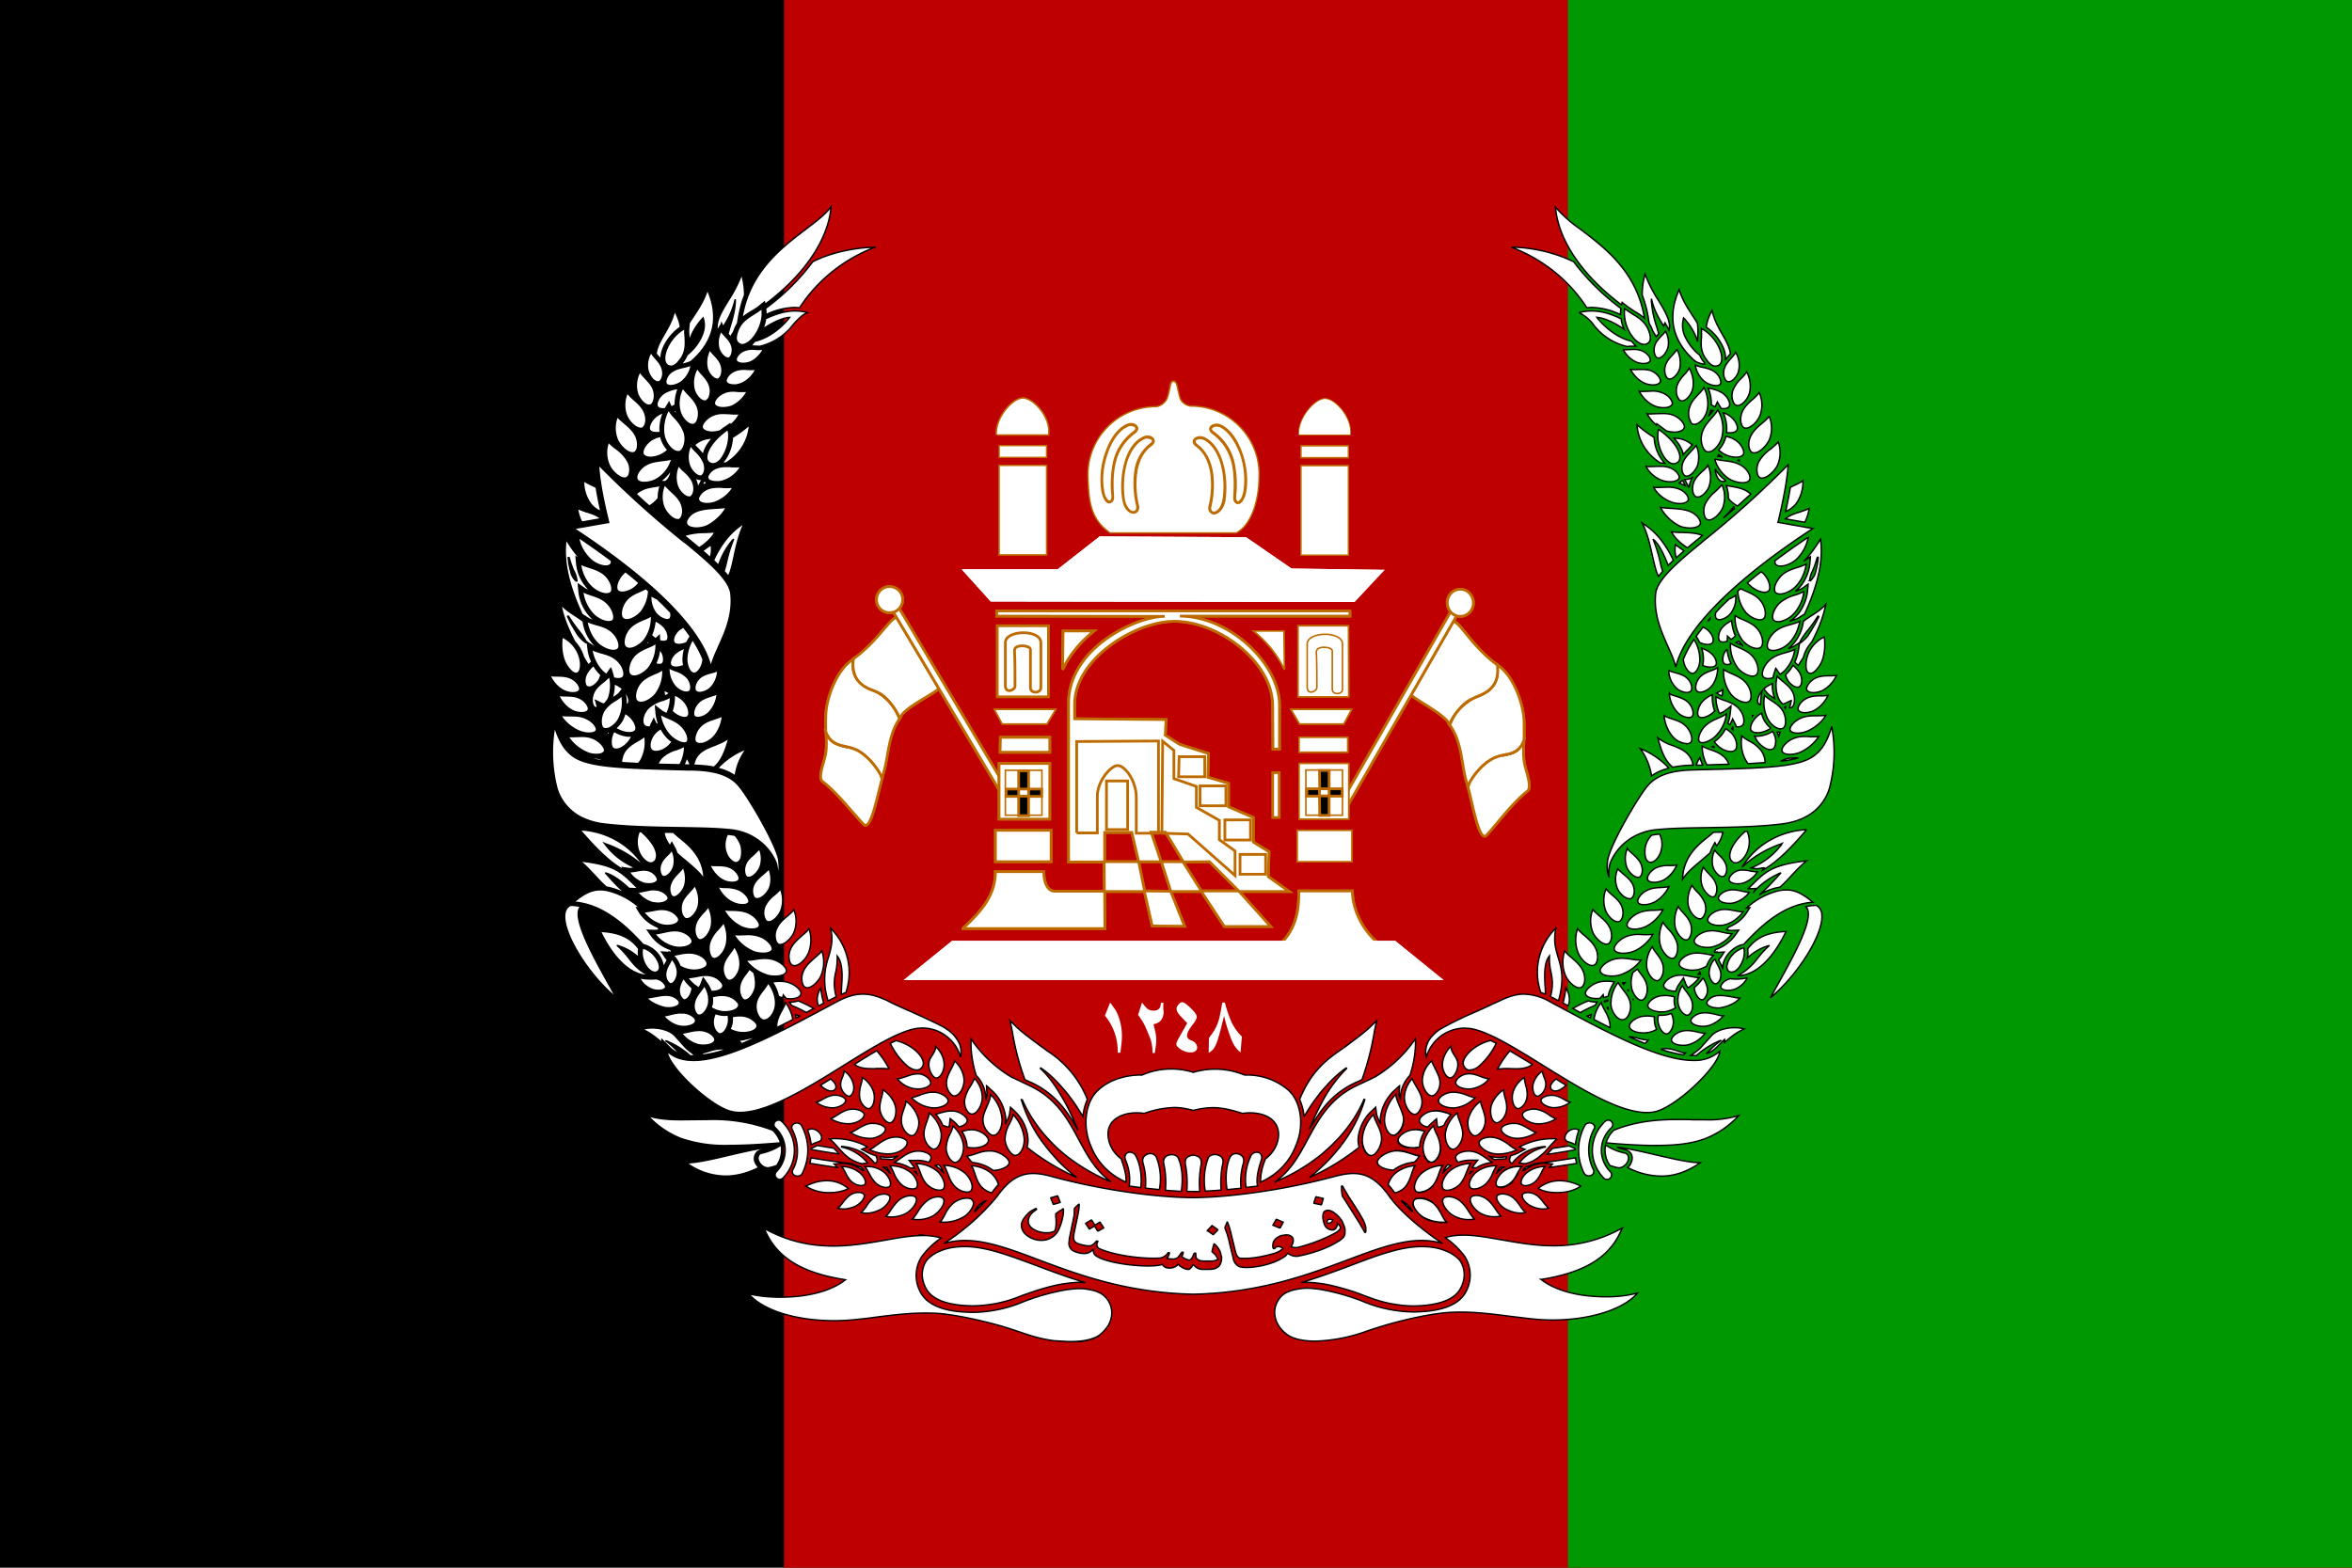 <svg xmlns="http://www.w3.org/2000/svg" width="900" height="600"><path d="M0 0h900v600H0z" fill-rule="evenodd"/><path d="M300 0h600v600H300z" fill="#be0000" fill-rule="evenodd"/><path d="M600 0h300v600H600z" fill="#009800" fill-rule="evenodd"/><g fill="#fff" stroke="#bd6b00"><g stroke-width=".7"><g fill-rule="evenodd"><path d="M345 237.4c-3-4.8-6.7 6.7-19 15.4-5.9 3.9-9.9 14.4-10 21.3-.1 4.7.6 9.4 0 14-.3 3-3.3 9.3-1.2 11 5.4 4 12.5 13.3 15.8 16.5 2.8 2.4 5.3-12.9 7.4-19.7 2.3-7.4 1.3-16.2 7.6-23 4.5-4.5 15.8-9 14.5-11.1L345 237.4z" stroke-width="1.05"/><path d="M337.5 297.8a25.7 25.7 0 00-4.3-6.5c-2-2.1-4.2-4-6.5-4.7-2.1-.8-4.4-1-6.4-1.8-1-.5-2-1-2.8-2-.6-.7-1-1.9-1.5-3 .2 2.7.4 5.6 0 8.3-.3 3-3.3 9.3-1.3 11 5.5 4 12.6 13.3 15.9 16.5 2.6 2.3 5-10.4 7-17.8z" stroke-width="1.05"/><path d="M344.3 275a24.7 24.7 0 00-4-6.4 15 15 0 00-6-4.3 13 13 0 01-5.9-3.8 9 9 0 01-1.7-3.6c-.3-1.3-.3-3-.1-4.8-.3.2-.4.5-.7.6-5.8 4-9.8 14.5-9.9 21.4a69.7 69.7 0 000 5.6c.5 1.2.9 2.4 1.5 3 .8 1 1.7 1.6 2.8 2 2 1 4.3 1.1 6.4 1.9 2.3.8 4.6 2.6 6.5 4.7a25.7 25.7 0 014.3 6.5l.6-2c2-6.6 1.7-14.4 6.2-20.8z" stroke-width="1.05"/><path d="M343.8 236.3c-2.8-.9-7 8.4-17.2 15.8-.2 1.9-.2 3.5 0 4.8a9 9 0 001.8 3.6c1.6 2 3.8 3 6 3.8a15 15 0 015.9 4.3 24.7 24.7 0 014 6.4c.5-.7.7-1.4 1.3-2 4.5-4.7 15.8-9.1 14.5-11.2L345 237.5c-.3-.6-.7-1-1.1-1.2z" stroke-width="1.05"/></g><path d="M326.6 251.8c-1.2 8.2 3.4 11 7.7 12.5 4.5 1.6 8.1 6.4 10 10.7m-28.7 3.8c1.9 7 6.8 6.2 11.1 7.8 4.5 1.6 9.2 7.2 11 11.5" stroke-width="1.05"/><g fill-rule="evenodd"><path d="M340.8 232.4l2.2-1.4 43.4 73-2.2 1.5-43.4-73z" stroke-width="1.05"/><path d="M340.8 232.4l2.2-1.4 43.4 73-2.2 1.5-43.4-73z" stroke-width="1.05"/><path d="M345.4 229.5a5 5 0 11-10 0 5 5 0 1110 0z" stroke-width="1.05"/><path d="M345.4 229.5a5 5 0 11-10 0 5 5 0 1110 0zm209 9.4c3-5 6.5 7 19 15.9 5.7 4 9.7 14.9 9.8 22 .2 5-.5 9.8 0 14.6.3 3 3.3 9.6 1.3 11.3-5.5 4.2-12.6 13.8-15.8 17-2.9 2.6-5.3-13.2-7.5-20.3-2.2-7.6-1.2-16.7-7.5-23.7-4.5-4.8-15.8-9.5-14.6-11.6l15.2-25.2z" stroke-width="1.05"/><path d="M583.2 282.7c-.5 1.4-1 2.6-1.6 3.4-.8 1-1.7 1.5-2.7 2-2 .8-4.2.9-6.4 1.7a18 18 0 00-6.5 4.7 24 24 0 00-4.3 6.6c2 7.6 4.3 21 7 18.7 3.2-3.3 10.3-12.9 15.8-17 2-1.8-1-8.5-1.3-11.5-.4-2.8-.2-5.7 0-8.6z" stroke-width="1.05"/><path d="M572.8 254.3c.3 2 .3 3.7 0 5-.4 1.5-1 2.7-1.8 3.6-1.6 2-3.9 3-6 3.8-2.3.8-4.4 2.4-6.1 4.3a22.5 22.5 0 00-4.2 6.4c4.9 6.8 4.4 15 6.5 22l.5 1.7a24 24 0 014.3-6.6 18 18 0 016.5-4.7c2.2-.8 4.4-1 6.4-1.7 1-.5 1.9-1 2.7-2 .6-.8 1.1-2 1.6-3.4v-5.9c0-7.1-4-18-9.8-22l-.6-.5z" stroke-width="1.05"/><path d="M555.5 237.8c-.4.1-.9.5-1.2 1.1L539 264.1c-1.2 2.1 10 6.8 14.6 11.6.5.5.6 1.2 1 1.7a22.5 22.5 0 014.2-6.4c1.7-2 3.8-3.4 6-4.3 2.2-.8 4.5-1.9 6.1-3.8.8-1 1.4-2.1 1.8-3.6.3-1.3.3-3 0-5-10.4-7.7-14.5-17.5-17.3-16.5z" stroke-width="1.05"/><path d="M558.5 233.7l-2.3-1.5-43.4 75.7 2.3 1.5 43.4-75.7z" stroke-width="1.05"/></g><path d="M572.9 254c1.2 8.5-3.6 11-8 12.7a19.8 19.8 0 00-10.2 10.7m28.8 4.7c-2 7.3-6.7 6-11 7.7-4.4 1.6-9.1 7-11 11.5" stroke-width="1.05"/><g fill-rule="evenodd"><path d="M558.5 233.7l-2.3-1.5-43.4 75.7 2.3 1.5 43.4-75.7z" stroke-width="1.05"/><path d="M553.8 230.7c0 1.9 1 3.6 2.5 4.5a4.9 4.9 0 005 0c1.6-1 2.5-2.6 2.5-4.5 0-1.8-1-3.5-2.5-4.5a4.9 4.9 0 00-5 0 5.2 5.2 0 00-2.5 4.5z" stroke-width="1.05"/><path d="M553.8 230.7c0 1.9 1 3.6 2.5 4.5a4.9 4.9 0 005 0c1.6-1 2.5-2.6 2.5-4.5 0-1.8-1-3.5-2.5-4.5a4.9 4.9 0 00-5 0 5.2 5.2 0 00-2.5 4.5z" stroke-width="1.05"/></g></g><g fill-rule="evenodd" stroke-width=".4"><path d="M382.6 170.8h17.6v4h-17.6z" stroke-width=".6"/><path d="M382.6 178.4h17.6v33.7h-17.6zm-1.1-12.2H401c.8-6.5-5.8-13.7-9.7-13.6-3.8.2-10 7.2-9.8 13.6zm116.6 4.7h17.6v4h-17.6zm0 7.6h17.6v33.7h-17.6z" stroke-width="1.05"/><path d="M497 166.3h19.6c.7-6.5-5.9-13.7-9.7-13.6-3.8.2-10 7.2-9.8 13.6z" stroke-width=".6"/><path d="M382.6 170.8h17.6v4h-17.6zm0 7.6h17.6v33.7h-17.6zm-1.1-12.2H401c.8-6.5-5.8-13.7-9.7-13.6-3.8.2-10 7.2-9.8 13.6zm116.6 4.7h17.6v4h-17.6zm0 7.6h17.6v33.7h-17.6z" stroke-width="1.05"/><path d="M497 166.3h19.6c.7-6.5-5.9-13.7-9.7-13.6-3.8.2-10 7.2-9.8 13.6z" stroke-width=".6"/></g></g><g fill="#fff" fill-rule="evenodd"><path d="M498.1 178.5h17.6v33.7h-17.6zm0-7.6h17.6v4h-17.6zm-1-4.6h19.5c.7-6.5-5.9-13.7-9.7-13.6-3.8.2-10 7.2-9.8 13.6z"/><g stroke-width=".4"><path d="M368 217.9l11.1 12.3 139.2.2 11.5-12.3-35.6-.5-17.4-12-56-.3-16.1 12.6h-36.8z"/><path d="M368 217.9l11.1 12.3 139.2.2 11.5-12.3-35.6-.5-17.4-12-56-.3-16.1 12.6h-36.8z"/></g><path d="M382.6 178.4h17.6v33.7h-17.6zm0-7.6h17.6v4h-17.6zm-1.1-4.6H401c.8-6.5-5.8-13.7-9.7-13.6-3.8.2-10 7.2-9.8 13.6z"/></g><path d="M425 203.7h48c6.5-3.5 8.5-14.5 8.5-20.6a25.8 25.8 0 00-25.5-27.4c-2 0-4.2-1.5-4.7-3.3-1.2-4-1-6.4-2.3-6.3-1.2 0-.8 2.3-2 6-.5 1.8-2.6 3.7-4.7 3.8a25.8 25.8 0 00-25.7 27.2c.3 9.8 1.4 15.7 8.3 20.6z" fill="none" stroke="#bd6b00" stroke-width="1.05"/><g stroke="#bd6b00"><g stroke-width=".4"><g fill="#fff" fill-rule="evenodd"><path d="M381.6 239.5h19.6v27.2h-19.6z" stroke-width=".6"/><path d="M382.8 282.2h18.9v5.7h-19zm-.5 10h19.4v21.3h-19.4zm-1.4 25.6h21.3v12h-21.3z" stroke-width="1.05"/><path d="M383.5 277.1h17.1l3.4-5.6h-23.5l3 5.6z" stroke-width=".6"/><path d="M406.6 256.3l.2-14.8h11.8c-4.7 3.8-9 8.4-12 14.8z" stroke-width="1.05"/><path d="M516 239.5h-19.3v27.2h19.4zm-.3 42.7h-18.6v5.7h18.6zm.4 10h-19v21.3h19zm1.2 25.6h-20.9v12h20.9zM514.2 277.1h-16.9l-3.3-5.6h23.2l-3 5.6h0zM491.5 256.3l-.2-14.8h-11.6c4.6 3.8 8.8 8.4 11.8 14.8z" stroke-width=".6"/><path d="M381.6 239.5h19.6v27.2h-19.6zm1.2 42.7h18.9v5.7h-19zm-.5 10h19.4v21.3h-19.4zm-1.4 25.6h21.3v12h-21.3z" stroke-width="1.05"/><path d="M383.5 277.1h17.1l3.4-5.6h-23.5l3 5.6z" stroke-width=".6"/><path d="M406.6 256.3l.2-14.8h11.8c-4.7 3.8-9 8.4-12 14.8z" stroke-width="1.05"/><path d="M516 239.5h-19.3v27.2h19.4zm-.3 42.7h-18.6v5.7h18.6zm.4 10h-19v21.3h19zm1.2 25.6h-20.9v12h20.9zM514.2 277.1h-16.9l-3.3-5.6h23.2l-3 5.6h0zM491.5 256.3l-.2-14.8h-11.6c4.6 3.8 8.8 8.4 11.8 14.8z" stroke-width=".6"/></g><g fill="none"><path d="M384.7 262.4c0 3.2 3.7 1.8 3.7.2 0-5 0-10.2-.2-13.7 0-2.5 6.1-2 6.1-.3v14.6c0 2.4 4 2.2 4 0V246c0-5.2-13.5-5-13.6-.1v16.5z" stroke-width="1.05"/><path d="M500.2 263c0 3.2 3.7 1.7 3.7.1 0-4.9 0-10.2-.2-13.6 0-2.6 6.1-2 6.1-.4v14.7c0 2.3 4 2.1 3.9 0v-17.3c.1-5-13.4-5-13.5 0V263zM384.7 294.8h14V312h-14z" stroke-width=".6"/></g><path d="M393.6 302h5v2.8h-5zm-8.6 0h4.8v2.8H385zm4.8-7h3.8v7h-3.8zm0 9.7h3.8v7.5h-3.8z" fill-rule="evenodd" stroke-width="1.05"/><path d="M499.7 294.7h14V312h-14z" fill="none" stroke-width=".6"/><g fill-rule="evenodd" stroke-width=".7"><path d="M508.6 301.9h5v2.8h-5zm-8.5 0h4.8v2.8H500z" stroke-width="1.05"/><path d="M504.9 294.9h3.7v7H505zm0 9.7h3.7v7.5H505z" stroke-width="1.05"/></g></g><g stroke-width=".7"><g fill="#fff" fill-rule="evenodd"><path d="M487 295.7h2.5v17.2H487z" stroke-width="1.05"/><path d="M440.5 318.5l3.8 11.3h8.5l-6.8-11.3zm-4.8 11.3L438 341l10 .1-3.6-11.3h-8.6zm17 .1l7 11.1H474l-11.2-11.2zm-84.2 25.4c7.6-7 12.4-13 12.4-21.7h18.5c0 4.8 1.8 7.7 4.5 7.5h18.7l-.1-11.2h-13.6v-60.3c-.5-21.4 26-33.8 36.8-33.7l-64.3-.1v-2h135.1l.1 2h-65.1c19.3.1 38 18.4 38.1 33.9v17h-2.5L487 270c0-16.9-21.3-32.7-38.4-32.2-14.7.4-37.6 14.5-37.4 32v5.3l35 .3-.3 6 5.5 3.5 11 3.5-.2 9.1 7.9 2.3v9l9.5 4.1v9.4l6 3.7-.3 9.5 8 5.7h-19.1l12 13.4h-17.7l-8.8-13.4H448l5.3 13.3-12.4-.1-3-13.2h-15.2l.1 14.2h-54.3zm54.2-36.7v11.2h13l-2.6-11.2z" stroke-width="1.05"/><path d="M440.5 318.5l3.8 11.3h8.5l-6.8-11.3zm-4.8 11.3L438 341l10 .1-3.6-11.3h-8.6zm17 .1l7 11.1H474l-11.2-11.2zm-84.2 25.4c7.6-7 12.4-13 12.4-21.7h18.5c0 4.8 1.8 7.7 4.5 7.5h18.7l-.1-11.2h-13.6v-60.3c-.5-21.4 26-33.8 36.8-33.7l-64.3-.1v-2h135.1l.1 2h-65.1c19.3.1 38 18.4 38.1 33.9v17h-2.5L487 270c0-16.9-21.3-32.7-38.4-32.2-14.7.4-37.6 14.5-37.4 32v5.3l35 .3-.3 6 5.5 3.5 11 3.5-.2 9.1 7.9 2.3v9l9.5 4.1v9.4l6 3.7-.3 9.5 8 5.7h-19.1l12 13.4h-17.7l-8.8-13.4H448l5.3 13.3-12.4-.1-3-13.2h-15.2l.1 14.2h-54.3zm54.2-36.7v11.2h13l-2.6-11.2z" stroke-width="1.05"/></g><g fill="none"><path d="M423.4 298.9h8.1v18.6h-8.1z" stroke-width="1.05"/><path d="M412 318.8h7.9v-13.7c-.2-6 5.1-12 7.7-12.1 2.8-.1 7 5.6 7.2 11.7v14.2h8.5v-35.3l-31.3.2v35zm62.5 8.2h9.8v7.6h-9.8zm-5.8-13.2h9.8v7.7h-9.8zm-9.5-13h9.9v7.6h-9.9zm-8-11.2h9.8v7.7H451z" stroke-width="1.05"/><path d="M444.6 318.9l10 .3 18 15.9v-9.4l-6-4.3V314l-8.8-5v-8l-8.6-3v-10.8l-4.3-3.5-.3 35.2z" stroke-width="1.05"/></g></g></g><g fill="#fff" stroke="#bd6b00" stroke-width=".7"><path d="M497 341h20.5c0 7.8 4.6 16.1 11 20.9h-39.2c6.1-5.6 7.8-12.2 7.7-20.8z" fill-opacity=".5" stroke-width="1.05"/><path d="M497 341h20.5c0 7.8 4.6 16.1 11 20.9h-39.2c6.1-5.6 7.8-12.2 7.7-20.8z" stroke-width="1.05"/></g><g fill-rule="evenodd"><path d="M425 203.7h48c6.5-3.5 8.5-14.5 8.5-20.6a25.8 25.8 0 00-25.5-27.4c-2 0-4.2-1.5-4.7-3.3-1.2-4-1-6-2.3-6.2-1 .1-.8 2.2-2 5.9-.5 1.8-2.6 3.7-4.7 3.8a25.8 25.8 0 00-25.7 27.2c.3 9.8 1.4 15.7 8.3 20.6z" fill="#fff"/><g fill="#bd6b00"><path d="M431.3 162.2c-3.7 1.5-6.6 5.8-8.3 10.7a30.2 30.2 0 00-1.6 14.9c.3 1.6.7 2.7 1.2 3.5.5.8 1 1.3 1.7 1.4.6 0 1.2-.3 1.6-.8.3-.5.5-1.2.4-2-.3-4.6-.3-9.2.8-13.3 1-4 3.3-7.7 7.3-10.7.7-.5 1-1.1 1.2-1.7 0-.7-.3-1.2-.7-1.6-.9-.7-2.3-1-3.6-.4zm.4 1c.9-.3 2-.1 2.5.3.2.2.3.3.2.5 0 .2-.2.6-.7 1a20 20 0 00-7.7 11.3 41 41 0 00-.7 13.6c0 .7-.2 1.1-.3 1.4-.2.3-.3.3-.5.3s-.6-.3-1-1c-.4-.5-.8-1.5-1-3-.8-4.2-.2-9.6 1.5-14.3 1.7-4.8 4.4-8.7 7.7-10z"/><path d="M437.6 167c-3.7 1.6-6.2 5.6-7.4 10.2-1.3 4.7-1.5 10-.7 14.4.6 3.1 2.3 4.8 3.9 5a2.1 2.1 0 002-.8c.5-.6.7-1.5.4-2.6-.9-3.7-1.2-8.2-.6-12.4.6-4.1 2.3-7.8 5.4-10 .7-.6 1.2-1.2 1.3-1.8 0-.6-.3-1.3-.7-1.6-1-.8-2.3-1-3.6-.4zm.4 1c1-.3 2 0 2.5.3.2.2.3.3.3.5s-.3.6-.9 1a15.9 15.9 0 00-5.9 10.9c-.6 4.3-.2 9 .7 12.7.2.9 0 1.5-.2 1.8-.2.3-.5.4-1 .4-1-.2-2.4-1.4-3-4.2-.7-4.3-.5-9.5.7-14 1.3-4.4 3.6-8 6.8-9.3zm29-5.6a3.7 3.7 0 00-3.7.5 1.6 1.6 0 00-.6 1.5c.1.6.5 1.2 1.2 1.7 4 3 6.2 6.7 7.3 10.8 1 4 1 8.6.7 13.2 0 .8 0 1.5.4 2 .4.6 1 1 1.7.8.7-.1 1.2-.6 1.7-1.4.5-.8 1-1.9 1.2-3.4.8-4.6.2-10.1-1.6-15-1.7-4.9-4.6-9.1-8.3-10.7zm-.5 1c3.3 1.4 6 5.4 7.8 10a29.4 29.4 0 011.5 14.5 9.5 9.5 0 01-1 3l-1 1c-.2 0-.4-.1-.5-.4-.2-.2-.3-.7-.3-1.3a41 41 0 00-.7-13.7 20 20 0 00-7.7-11.3c-.6-.4-.8-.7-.8-1 0-.2 0-.3.3-.5.5-.4 1.5-.6 2.4-.2z"/><path d="M460.7 167.2c-1.3-.5-2.8-.3-3.6.4-.5.4-.8 1-.7 1.6 0 .6.5 1.2 1.3 1.8 3.1 2.2 4.7 5.9 5.4 10 .6 4.2.3 8.8-.6 12.4-.3 1.1-.2 2 .3 2.6.5.7 1.3 1 2.1.9 1.6-.3 3.3-2 4-5 .7-4.5.5-9.9-.8-14.5s-3.7-8.6-7.4-10.2zm-.4 1c3.2 1.5 5.5 5 6.8 9.5 1.2 4.4 1.4 9.7.6 13.9-.6 2.8-2 4-3 4.2-.4 0-.8 0-1-.4-.2-.3-.4-.9-.1-1.7.9-3.8 1.2-8.5.6-12.8-.7-4.3-2.5-8.4-6-10.9-.5-.4-.7-.7-.7-1 0-.2 0-.3.2-.5.5-.4 1.7-.6 2.6-.2z"/></g><g fill="#fff" stroke-width=".4"><path d="M345.8 375.1h206.6l-18.5-15H364.3l-18.5 15z"/><path d="M345.8 375.1h206.6l-18.5-15H364.3l-18.5 15z"/></g></g><path d="M429.3 396.6c0 1.5-.2 3.6-.6 6.3h-1a21.4 21.4 0 00-4.9-14.2l2-5 2 2.8c.5.8.9 1.7 1.3 2.8a21.7 21.7 0 011.2 7.3m16-9.6c0 1.5-.4 2.6-1 3.4-.5.8-1.5 1.3-2.9 1.6l.8 3.4a15.2 15.2 0 01.1 4.7l-.4 2.9h-.9c0-1.1 0-2-.2-2.8a12.7 12.7 0 00-.5-2.3 75.7 75.7 0 00-2.4-5.7c-.5-1-1.3-2.2-2.4-3.8l1.5-4.7c.9 1.2 1.6 2 2.2 2.5.6.4 1.4.6 2.2.6 1.9 0 2.8-1 2.8-3h1a22.4 22.4 0 000 3.2m30 9.8l-.5 6a11 11 0 01-3.3-4.5 58 58 0 01-3-9.5c-1 4-1.7 6.9-2.3 8.7a14 14 0 01-1.7 3.9c-.4.5-1 1-1.9 1.6l.1-5.7c1.1-1.5 1.9-2.6 2.3-3.4.7-1.2 1.2-2.5 1.6-4 .4-1.6.8-3.6 1.2-6.2h1a50 50 0 002 6.2 18.7 18.7 0 004.6 6.9" fill="#fff"/><path d="M451.5 401.4c-1.9-1.5-1.9-1.6.4-5.6l2.4-4.2-2.1-2.2c-2.4-2.5-2.6-3.7-.9-5.3 1-1 1.8-.6 4 1.4 3.3 3.2 3.4 3.8.8 7-2.5 3.3-2.5 5 0 5.8 1.1.4 2 1.5 2 2.6 0 2.3-3.7 2.6-6.6.5z" fill="#fefefe"/><g stroke="null"><path d="M16162.8 11867.1l-3.2.1h3.2zM16254.6 11944.8h-.2.2zM16255.2 11944.8h-.2.2zM16264.8 11945.5h.5-.5zM16254.2 11944.7h-.2.2zM16258.8 11945.2h-.2.2zM16257.2 11945.1h-.3.3zM16255.8 11945h-.2.2zM16256.4 11945h-.3.3zM16258 11945.1h-.3.3zM16179.8 11925.2l-3.9-.5 4 .5zM16279.8 11943.5l-.7.2.7-.2zM16273.2 11945l-1 .1h1zM16277.4 11944.2l-.8.2c.2 0 .5 0 .8-.2zM16274.8 11944.8l-1.3.2 1.3-.2zM16276.1 11944.5l-1 .2c.4 0 .7 0 1-.2zM16278.6 11944l-.7.1.7-.2zM16281 11943l-.7.3c.3 0 .5-.2.7-.3zM16283.3 11942l-.7.3c.3 0 .5-.3.7-.4zM16284.4 11941.3l-.7.4.7-.4zM16282.2 11942.5l-.7.3.7-.3zM16261 11945.4h-.4.4zM16264.1 11945.5h-.4.4zM16263.1 11945.5h-.4.4zM16262 11945.4h-.4.4zM16285.7 11940.3l-1 .7 1-.7zM16260 11945.3h-.3.2zM16270.4 11945.3l-.8.1h.8zM16269.1 11945.4h-.8.8zM16271.7 11945.2l-.8.1h.8zM16267.8 11945.5h-.7.7zM16266.5 11945.5h-.7.7zM16104.8 11808c-1-1.4-2.2-2.6-3.2-3.8l-.5-.6-11.5-2-4.2 2.1v.8c6.5 1.2 12.6 2.3 19 3.2zM15998.8 11245.1l.4.7.2-.9-.6.2zM16003.2 11324.2c1-1.8 1.4-5.2 0-9-1.3-3.4-3.8-5.8-6-8a21.3 21.3 0 01-3.8-4.3 22 22 0 00-.8 15.2c1.4 3.8 5 8 8.1 8h1c.4-.3 1-.9 1.5-1.9zM16417 11761.8a42.5 42.5 0 00-29.9-11.9h-1.2 0-.2a50.3 50.3 0 00-35.4-2h0-.2a48.6 48.6 0 00-35.4 2h0-.2-1.2c-4.4 0-19.6 1-29.9 12-8.2 8.7-10 26-4.2 40a46.4 46.4 0 0024.4 26.5c.3-3.9-.7-9-2.9-15.5 0-.4-.3-.9-.3-1.4-5-4-8-9-9-15-.9-5 .2-9.4 3-12.6 3.5-4 9.4-6.3 16.6-6.3 1.7 0 3.4.1 5.2.4a66 66 0 0120.6-4.3c4 0 7.8.6 13.5 2.1a54 54 0 0113.4-2c5.5 0 11.4 1.1 20.5 4.2 1.7-.2 3.5-.4 5.2-.4 7.2 0 13.1 2.2 16.6 6.3 2.8 3.3 3.8 7.6 3.1 12.5-1 6-4 11.1-9 15.1l-.4 1.4a44.3 44.3 0 00-2.9 15.5 46.4 46.4 0 0024.4-26.5c6-14 4-31.3-4.2-40z" class="st0" fill="#fff" transform="matrix(.552 0 0 .522 -8568.7 -5722)"/><path d="M16352.2 11809.1a5 5 0 00-4 0c-2.3.7-4.3 2.1-3.3 7.4.8 4.3 1.4 11.8.8 18.7l4.3.1h.3v0H16354.7c-.6-7 0-14.5.8-18.8 1-5.4-1.2-6.7-3.3-7.4zM16367.5 11808.6c-.8-.3-1.7-.4-2.5-.4-2 0-3.8 1-4.5 2.7a49 49 0 00-2 24.1c3.4-.2 7.1-.4 11-.8-.5-6.3 0-13.8 1-18.5 1-3.6-.2-6.2-3-7zM16382.1 11808c-.7-.3-1.5-.5-2.2-.5a4.7 4.7 0 00-4.3 2.8c-2.6 6.1-3.3 15-2 23.6l9.7-1a51 51 0 011.6-18.2c.8-3.2 0-5.4-2.8-6.7zM16395.7 11806.8a4 4 0 00-1.5-.3c-1.7 0-3.2 1-4 2.5a42 42 0 00-3.4 23.3l8-1c-1-4.7 0-10.8 2.6-19.2.6-1.9.3-4.4-1.7-5.3zM16340 11811c-.8-1.7-2.5-2.7-4.6-2.7-.8 0-1.6.1-2.5.4-2.8 1-3.9 3.5-3 7.2 1.1 4.7 1.5 12.2 1 18.5l11 .8c1.3-9.2.6-17.9-2-24.2zM16324.7 11810.3a4.5 4.5 0 00-4.3-2.8c-.8 0-1.5.2-2.2.5-2.7 1.3-3.6 3.5-2.8 6.7a50.8 50.8 0 011.6 18.1l9.7 1.1a45 45 0 00-2-23.6zM16310.3 11809a4.7 4.7 0 00-4-2.5 4 4 0 00-1.5.3c-2 1-2.3 3.3-1.6 5.4a37.7 37.7 0 012.6 19.1l8 1.1c1-8-.3-17-3.5-23.4zM16265.4 11945.3c6.3 0 15-.9 20.1-5 3.8-3.2 6-7.2 6-7.2.6-1.4 2.3-4.7 2.2-9.2 0-2-.6-7-4.4-11.2-3.7-4-8.4-5-12.5-5.7-1.9-.4-3.7-.5-5.6-.5-2.8 0-5.7.4-8.7.8a146.4 146.4 0 00-33 10.1 89 89 0 01-31.2 6.5h-1.8c-7.2-.2-29-.6-35.7-15.4a26.8 26.8 0 011-25.2 56 56 0 0113.6-13.9 40.3 40.3 0 00-12.6-1.8c-8 0-16.8 1.6-26.2 3.4-10.9 2-23.2 4.3-36 4.3-17.4 0-33-4.2-47.8-12.9 8 20.8 25.2 32.4 55.8 37.5l.5.1-.4.3c-9.6 8-25.9 12.5-44.6 12.5a95 95 0 01-22-2.4c9.7 12 32.7 19.6 59 19.6 5.2 0 10.5-.3 15.7-.9 4.4-.5 9-1 13.4-1.7 11.1-1.5 22.6-3 34.2-3 5.4 0 10.4.2 15.3 1 18.3 2.6 36.8 8.4 37 8.4 5.1 1.6 9.3 3.1 13 4.4 7.7 2.8 13.8 5 24 6.5 4 .2 8 .6 11.7.6z" class="st0" fill="#fff" transform="matrix(.552 0 0 .522 -8568.7 -5722)"/><path d="M16241 11908.1c5.6-1.9 14-4.5 21-5.4 3.1-.4 6.1-.8 9.2-.8l4.1.2c-12.5-4-23.8-8.5-33.9-12.5-18.8-7.4-34.9-13.9-49.5-13.9-10.6 0-16 2.8-16 2.8a24.5 24.5 0 00-10.3 7c-.3.4-6.8 8.8-.6 21 4.1 8 14.8 12.3 31.7 12.6h1.7a84.9 84.9 0 0032.7-7.4l9.8-3.6zM16178 11852.3c-1 2-2 4-3.3 5.4l2.4.1a26 26 0 0014.7-4.4c3-2.2 5.5-6 6-8.8a4 4 0 00-.8-3c-.6-.9-2-1.4-3.8-1.4-2.9 0-6.2 1.2-8.7 3.1a24 24 0 00-6.5 9zM16177 11840.8c-.5-1-1.9-1.6-3.8-1.6-2.3 0-4.9 1-7 2.5a27.4 27.4 0 00-7 8.6c-1.3 2-2.4 4-3.8 5.2a20.5 20.5 0 0015.2-2.9c4.1-2.9 8-8.8 6.4-11.8zM16210.6 11805.6h-2c-3.4 0-6.3 1-9 2-2.3.8-4.3 1.5-6.3 1.7 1.2 1.8 2.4 3.4 3.7 4.7 5.2.4 10.5 2.6 14.4 5.8 4.1 0 8.4-1.6 10.2-3.6.7-.8 1-1.5 1-2.3-.2-2.8-5.6-7.5-12-8.3zM16233 11796.7a30.3 30.3 0 00-7.7-17.8c-.3 2-1.3 4.2-2.4 6.5a25.9 25.9 0 00-3.2 11.7c.3 5.6 4.3 11.7 7 11.7a4 4 0 003-1.5c2.2-2.2 3.5-6.6 3.3-10.6zM16160.5 11749.1h-1.7c-2.8 0-5.3 1-7.9 2-2 .7-4 1.5-5.8 1.5 3.7 5.3 9.5 7 11.8 7.3l2.4.2c3.6 0 8-1.4 8.8-3.9.2-.7 0-1.6-.6-2.6-1-1.7-3.5-3.9-7-4.5zM16170.3 11774c4.5 0 9.6-2 10-5 0-.8-.4-1.7-1-2.5a13.3 13.3 0 00-8.7-4h-1c-3.3 0-6.3 1.1-9 2.2-2 .8-4 1.5-5.8 1.7a23 23 0 0014.2 7.5l1.3.1zM16177.5 11742c0-3.4-1.6-8.8-5.9-13 0 2.7-1.3 4.6-2.4 6.5-1.2 2-2.3 3.8-2.3 6.6 0 5 3 10 5.2 10h.1c3-.3 5.4-5.7 5.3-10zM16211.5 11794.1a4 4 0 003-1.5c2.1-2.2 3.4-6.7 3.1-10.7a29.8 29.8 0 00-7.9-17.8c0 2.6-1.3 5.7-2.6 9-1.3 3.2-2.7 6.6-2.7 9.4 0 4 1.6 6.8 2.6 8.2 1.4 2 3.2 3.4 4.5 3.4zM16195.7 11758.1a27 27 0 00-4 10.2c-.4 4.1 1.2 7.4 2.6 9 .8.8 1.6 1.2 2.4 1.2 3.6 0 6.8-6.2 7.2-11 .3-4-1-10.2-5.4-15.2-.6 2-1.7 3.8-2.8 5.8zM16192.4 11780.8a13 13 0 00-8.5-4.5h-1.7c-3 0-5.9 1-8.7 1.8l-1.8.6c2 2.4 3.7 5.1 4.8 8a20 20 0 004.3 1.4l.4-1.8.4-4 .1-.5.4.3 3 2.7 2.7 3.1c3.3-.8 5.5-2.5 5.7-4.5.1-.6-.3-1.6-1-2.6z" class="st0" fill="#fff" transform="matrix(.552 0 0 .522 -8568.7 -5722)"/><path d="M16293.3 11828.3c-10.9-8.3-16.6-19.5-22.6-31.3-7.5-14.7-15.3-30-34-39.3l-12.9-6.5a91.5 91.5 0 01-27.6-27.7c-.2 2.8-.5 13.1 3.5 26.7l.2.2c4.1 4.5 6.6 11 6.4 16.7l.1.2.1.2c.5-1.7.8-2.9.7-3.9l-.3-5.2v-.6l.5.4 3.7 3.6c5.8 5.6 8.7 14 9.1 20a20 20 0 01-.2 4.1l.7-1.5c1-2.3 2-4.5 2.2-6.3l.5-4 .1-.6.4.4 3 3a31.5 31.5 0 018.7 19.7c.1 2 0 4.1-.7 6.2 9.8 8.4 21.3 15.8 34.4 22.2l-.7-.6c-3.9-3.2-7.9-7-12.5-12l-1.4-1.7-4.2-5-.9-1.3-1.7-2.2-2.5-3.5a104.2 104.2 0 01-14.4-30.8l.5-.2a106.2 106.2 0 0017.5 28.3l2.8 3.1a33.2 33.2 0 002.8 3c1.4 1.5 3 3 4.4 4.2l1.5 1.4a132.7 132.7 0 0032.8 20.6z" class="st0" fill="#fff" transform="matrix(.552 0 0 .522 -8568.7 -5722)"/><path d="M16248.4 11731.7l-3.8-2.9-3.7-2.9c-4-3.2-8.4-6.5-13-11l-4.7-4.8 1.6 8.2c1.8 11.8 4.7 23.5 8.7 35 2.2 1 4 2 4.5 2.1 16.5 8.3 24.6 20.5 32 34.5a182 182 0 00-8.5-19.6c-4.9-9-9.9-18-17.3-25.2l.3-.4c4 2.8 7.7 6.3 11.6 10.6l5.1 6 2.4 3.2.8 1.1 1.5 2.1c2.6 3.8 5.2 8 7.8 12.7.4-4.5 1.5-8.9 3.1-12.6a74.3 74.3 0 00-28.4-36zM16211.3 11823.1c-2.6-2.9-8-6.3-14.8-6.7 1 1.6 1.6 3.7 2.3 5.8 1 3.2 2.2 7 4.7 9.8 2 2.2 4.6 3.7 7.1 4.2 1.5-2.2 3-4.3 4.6-6a18 18 0 00-3.9-7zM16206.2 11842.1c-1.5.7-2.8 1.6-3.9 2.7a19.8 19.8 0 00-4 5.7c3-3 5.7-5.8 8-8.4zM16158.4 11746.2c1.4 0 2.7-.6 3.6-1.8 1.2-1.4 1.4-3.4.6-5.5-2-6-10.6-12.5-18.6-14.2l-3.8 2a50.7 50.7 0 0012.3 17c2.2 1.6 4.2 2.5 6 2.5zM16191.3 11754c0-3.9-1.7-9.8-6.5-14.4-.4 1.8-1.4 3.7-2.4 5.8-1.5 3-3.2 6.4-3.3 10.2 0 3.8 1.5 6.7 3 8.2.8 1 1.7 1.4 2.5 1.4h.2c3.7-.4 6.5-6.5 6.5-11.3zM16102 11764.7h-1c-3 .3-5.6 1.8-7.9 3.1-1.5 1-2.9 1.7-4.2 2.1 3.7 3 8.1 4 11 4h1c3.8-.3 8.4-2.8 8.3-5.4 0-1.8-3.3-3.8-7.2-3.8zM16114.6 11756.7c-.6-2.8-2.2-6.7-6.4-9.8 0 1.4-.6 2.8-1 4.2-.9 2.2-1.8 4.5-1.3 7.3.8 4.2 4 7 5.6 7h.2c.7 0 1.3-.5 1.8-1.3 1.3-1.7 1.7-4.8 1.1-7.4zM16135.8 11792c.7-.9 1-1.8 1-2.6-.3-1.9-4-4-8.5-4h-1.8c-3.5.5-6.4 2.4-8.9 4a26.8 26.8 0 01-4.9 2.7c3.8 2.6 8.6 4.2 13 4.2h1.8c3.2-.5 6.8-2.3 8.3-4.3zM16143.8 11773.3c-.7-3.6-3.5-8.9-8.7-12.6 0 1.8-.5 3.7-1 5.7-.8 3.1-1.6 6.5-.9 10.1.7 3.4 3.6 8.4 6.7 8.4h.4c3-.9 4.4-7 3.5-11.6zM16151.2 11801.7c.6-1 .8-2 .6-2.9-.4-1.6-3.5-3.4-7.7-3.4-1.3 0-2.5.2-3.8.5-3.7 1-6.8 3.3-9.5 5.4a32.4 32.4 0 01-4.9 3.3c3.8 2 8.5 3.1 12.7 3.1 1.6 0 3-.2 4.2-.5 3.5-.7 7-3 8.4-5.5zM16157.8 11792.5a14 14 0 002-9.7c-.7-3.7-3.3-9.5-8.8-13.8 0 1.8-.7 3.7-1.4 5.8-1 3.1-2.2 6.6-1.6 10.3.8 5.5 4.7 9.2 7 9.2h.3c1 0 1.8-.7 2.5-1.8zM16121.2 11781.2c.6-.9 1-1.7.8-2.6-.3-1.8-3.7-3.7-7.9-3.7l-2 .2c-3.5.6-6.2 2.5-8.6 4.1a25 25 0 01-4.6 2.7c3.6 2.4 8 3.7 12.1 3.7.8 0 1.5 0 2.3-.2 3.1-.4 6.5-2.2 8-4.2zM16191 11802.3a24 24 0 00-7.4-15c-.3 1.8-1 3.8-2 5.8a26 26 0 00-2.7 10.6c.1 2.6 1 5.2 2.3 7.3 1.2 1.8 2.7 3 4 3 0 0 0 0 0 0 3.5-.4 6-6.7 5.7-11.7zM16175.4 11792.3a24.4 24.4 0 00-8.2-14.6c-.2 2-.9 4-1.6 6-1 3.2-2.4 6.8-2 10.7a14 14 0 002.7 7c1.3 1.7 2.8 2.8 4 2.8h.3c3.3-.4 5.4-6.8 4.8-11.9zM16180 11822c1 3.1 2.3 6.8 5 9.6 2.8 3.1 6.3 4.1 8.4 4.1 1.2 0 2.1-.3 2.6-.9 2.3-2.6 0-8.9-3.6-12.5-2.7-2.8-8.2-6-15-6.2 1 1.7 1.7 3.7 2.5 5.8zM16138.5 11745.6s0 0 0 0 0 0 0 0zM16134 11745.3s0 0 0 0 .1 0 0 0c.1 0 .1 0 0 0zM16137 11745.4c.1 0 .1 0 0 0 .1 0 .1 0 0 0zM16135.5 11745.3c.1 0 .1 0 0 0 .1 0 .1 0 0 0zM16101.3 11761c.8-.7 1.2-1.5 1.2-2.4 0-1.7-1.3-3.8-3.7-5.8l-7 4.6c2.4 2.6 5.3 4.2 7.5 4.2a4 4 0 002-.7zM16197.8 11803.3c5 0 10.1-2 10.4-5.4.2-2.7-4.7-7.4-11-7.9h-.8c-2 0-4.4.6-6.5 1.3 2.1 3.6 3.3 7.4 3.5 11v.5l2.2.4 2.2.1zM16104 11847.5c1.1.4 2.4.6 3.7.6 3.5 0 6.7-1.3 8.2-2 3.4-1.8 7-5.9 6.1-8.4-.3-1-1.9-1.7-3.8-1.7a10 10 0 00-4.7 1.2c-2.6 1.4-4.5 4-6.2 6.2a20.6 20.6 0 01-3.4 4.1zM16151.6 11851c4-2.6 7.7-8 6.4-11-.4-1-1.9-1.6-3.8-1.6-2 0-4.5.8-6.6 2.2-3 2-5 5.2-6.9 8a28.3 28.3 0 01-3.6 5c1.4.2 2.8.4 4.2.4 3.7-.2 7.4-1.2 10.3-3zM16139.8 11839c-.4-1-1.9-1.8-3.9-1.8-1.8 0-3.8.5-5.5 1.5a21.3 21.3 0 00-6.7 7.3 26.5 26.5 0 01-3.7 4.7c1.1.3 2.4.5 3.6.5 4.1 0 7.8-1.7 9.7-2.7 3.7-2 7.5-6.9 6.5-9.6zM16081.6 11831.3a27.8 27.8 0 0016.4 4.8c5.3 0 10.3-1.2 13-3a21.7 21.7 0 00-14.8-5.7c-4.7 0-9.6 1.3-14.6 4zM16165.8 11830.3c3 3 6.3 4 8.4 4 1.2 0 2.2-.3 2.7-.9 2.2-2.6-.3-9-3.8-12.6a23 23 0 00-15-6c1.1 1.6 1.8 3.6 2.6 5.8 1.1 3.2 2.4 7 5.1 9.7zM16174.8 11819c1 1 1.7 2 2.4 3-.7-1.9-1.3-3.6-2.2-4.8l-1-1.5a19.7 19.7 0 00-2.6.6c1.3 1 2.5 1.8 3.4 2.7zM16154.2 11821.3a21 21 0 00-13.5-4.8h-.7a27 27 0 012.6 5.1 23 23 0 005.2 8.5 12 12 0 007.7 3.3c1.3 0 2.3-.3 2.8-.9 2-2.6-.7-8.2-4-11.2z" class="st0" fill="#fff" transform="matrix(.552 0 0 .522 -8568.7 -5722)"/><path d="M16166.6 11814c1.4-1.5 2-3 1.7-4.3-.5-1.9-4.2-4-8.8-4-1 0-2 .1-2.9.3-3.8.8-6.8 3-9.4 5-1.6 1.2-3 2.4-4.7 3.1a24 24 0 0111.5 4H16157c-.4-.9-.8-1.6-1.2-2l-2.3-3.2-.3-.4h4.7c3-.2 6 .3 8.8 1.4zM16158.7 11822.6c0-.4-.3-.8-.4-1 0-.4-.3-.8-.4-1h-.9l1.7 2s0 0 0 0zM16135.4 11820.8a18.3 18.3 0 00-11-3.8l-1.7.1c1 1.3 1.8 3 2.7 4.7 1.3 2.6 2.8 5.6 5.3 7.8 2 1.7 4.4 2.7 6.5 2.7 1.3 0 2.3-.4 2.7-1 1.5-2.6-1.2-7.8-4.5-10.5zM16139.7 11821.8h.2c-.7-1.6-1.4-3-2.2-4v-.2c-1 0-2-.2-2.9-.3l2.2 1.5c1 .8 2 1.8 2.7 3zM16118.7 11821.3a20 20 0 00-11.4-4.3h-.8c1 1.1 1.7 2.7 2.5 4.3 1.2 2.6 2.7 5.5 5 7.3 1.7 1.4 4 2.3 6 2.3 1.2 0 2.2-.3 2.6-.9 1.3-2-1-6.4-3.9-8.7zM16130.1 11809c-2-.6-4-1.4-5.8-2.4l-3.6-2-.4-.2.5-.2 3.4-1.5c-.9-.7-1.9-1.2-2.8-1.7a45.5 45.5 0 00-23.4-4.3c2 1.5 3.8 3.7 5.7 6 3 3.5 6.3 7.6 11 10a24 24 0 005.7 2.2l1.7-.2c.8 0 1.5 0 2.3-.2a25.7 25.7 0 00-5.8-6 31.1 31.1 0 00-12.2-5.8l.1-.5c4.7.4 9.4 1.8 13.5 4.1 3.8 2.1 7.1 5.1 9.4 8.4.6-.3 1-.6 1.3-1 .8-1.4.2-3.3-.6-4.7zM16143.5 11809.8a26.4 26.4 0 01-10.3-.1l.1.5.2 1.1 8 .6c1.2-.6 2.6-1.7 4.1-2.8l-2 .7z" class="st0" fill="#fff" transform="matrix(.552 0 0 .522 -8568.7 -5722)"/><path d="M16120.2 11819.3l.7.6.5.1h.3l-1-1.7-1-1c-2.2-.6-4.3-1.4-6.2-2.4l-7.7-1c-6.9-1-13.8-2-20.6-3.3l-.7 4c6.4 1.1 12.8 2.2 19.1 3.1l-2-2.2-.4-.4h.5l4-.5h1.6c5 0 10 2.4 13 4.7zM16030.1 11808.3c-11.8 3-23.9 6-31.2 6 0 0 0 0 0 0a44.7 44.7 0 0027 9.7c7.4 0 15-2 23.2-6.3-.9-.9-1.7-2-2.3-3.2a7.5 7.5 0 010-6.7 5.8 5.8 0 013.8-3c2-.6 4.1-1.2 6-2-7.3.8-17 3.2-26.5 5.5zM16079.1 11822.1a39.4 39.4 0 00-.4-35 3.6 3.6 0 00-3.3-2 4 4 0 00-1.5.3c-.9.4-1.6 1-1.9 2-.3.7-.2 1.5.1 2.3 4.7 9.4 5 21.3.5 29.6-.4.7-.5 1.6-.2 2.4.3 1 1 1.6 1.8 2l1.4.3h.1c1.6 0 3-.8 3.4-1.9z" class="st0" fill="#fff" transform="matrix(.552 0 0 .522 -8568.7 -5722)"/><path d="M16065 11784c-.7-.7-1.5-1-2.3-1-.9 0-1.7.4-2.3 1a3.3 3.3 0 00.1 4.6c8.8 8.7 9.1 23.1.7 32.2a3.3 3.3 0 00.1 4.6c.6.6 1.3 1 2.1 1h.1c1 0 1.7-.5 2.3-1a30 30 0 00-.9-41.5z" class="st0" fill="#fff" transform="matrix(.552 0 0 .522 -8568.7 -5722)"/><path d="M15994.8 11796.3a89.3 89.3 0 0034.3 5.2c9.2 0 20.3-.6 35-1.9-1-3.5-2.9-6.7-5.4-9.2 0 0 0 0 0 0a110.4 110.4 0 00-45.2-7.9l-9.4.1-8.4.1c-8 0-16.5-.4-23.6-3a62.2 62.2 0 0022.7 16.6zM16055.2 11818c.3 0 .6 0 1-.2 1.7-.4 3.6-.9 5.3-1.6 2.8-4.4 4-9.8 3-15a37.7 37.7 0 01-13.4 6 3 3 0 00-2.2 1.6c-.6 1.3-.6 3 .2 4.6 1.2 2.6 3.7 4.5 6.1 4.5zM16092.4 11797c.4-1.2.1-2.7-.8-4a7.6 7.6 0 00-5.9-3.6l-1.2.2-1.7.6c1.3 3.4 2.1 7.1 2.5 10.8 1.7-.9 3.5-1.7 5.3-2.3 1-.3 1.5-.9 1.8-1.7zM15950.1 11693.1l-4.5-8.6c-11.5-21.7-27-51.2-20-58.2-1.9-.4-3.8-.6-5.6-.8h-1.6c-2.2 1.1-3.5 3.3-3.9 6.4-1.5 14 16.3 44.4 35.6 61.2zM15924.4 11395l-.4-4.4v-.5l.4.3 3.5 2.6c1.3 1 3 1.6 5 2.3l-1.4-1.2a32.3 32.3 0 01-8.7-19.3l-.4-4.3v-.5l.4.3 3.5 2.5.3.2a86.5 86.5 0 01-11.2-16c-2.7 20.3 5 41.1 11.3 55.6v-.3l.4.3 3.6 2.4c1.5 1 3.7 1.7 6 2.3-1.4-.9-2.7-1.8-3.8-2.9a32.6 32.6 0 01-8.5-19.4zm-1.7-7.5l-.2.1-.2.1h0c-1-1-1.9-2.2-2.7-3.9-.6-1-.8-2.3-1-3.4l-.3-.9-.9-4.4-.5-4.4v-.2H15917.5l.1.2v.1l1.2 4.1 1.4 4.1.7 1.5a18.6 18.6 0 012 7v.1zM15996.3 11290.6c1.3-2.3 2.4-6.7 1.1-11.6a29.8 29.8 0 00-6.6-10.9 29 29 0 01-4.3-6c-4 7.4-4 15.2-3 19.7 1.3 5.2 5.6 11 9.4 11h1c1-.2 1.7-1 2.4-2.2zM15993 11266.6c-.5-.9-.8-1.8-1-2.6l-.5-1.5-.9.1-.8.1a26.3 26.3 0 003.1 4zM15979.5 11265.8a14.3 14.3 0 00-6.3 8.4c-.3 1.2-.2 2.3.3 3 1 1.4 3.1 1.7 4.7 1.7.8 0 1.6 0 2.5-.2-.4-4.7.4-9.8 2.3-14.6a19 19 0 00-3.5 1.7zM15988.7 11298.1c-1.9.7-4.2 1-6.7 1.3-3.6.5-7.8 1-11.3 3.2-3.9 2.4-5.9 6-6.3 8.2-.2 1.2 0 2.2.4 2.8 1.1 1.5 3.2 1.8 4.8 1.8 3 0 6.6-1 9.2-2.8 3.5-2.2 8.2-7.3 10-14.5zM15974 11297a18 18 0 0012-5.4c-2.2-2.5-4-5.9-4.8-9 0-.4 0-.7-.2-1-2.2.5-4 1.2-5.7 2.2-3.9 2.4-6 6-6.5 8.2-.3 1.2-.2 2.3.2 3 .8 1.2 2.6 2 5 2zM15986.6 11296.2l-.6-1.2-2 1.4-.7.4a52 52 0 003.3-.6zM15973 11299.1l-1.2.5v-.6l1.2.1zM15962.4 11293.6c.7-.2 1.4-.9 2-2 .8-2 1.2-6-.7-10.3-1.8-3.9-5-6.8-7.8-9.3-1.9-1.7-3.7-3.3-4.9-5a23.6 23.6 0 00.1 17.4c2 4.4 6.7 9.3 10.4 9.3h1zM15957.4 11266.5c2.2 5.4 6.8 9.2 9.7 9.2h1c.6-.3 1.3-1 1.8-2 1-2 1.5-5.8-.3-10-1.6-3.8-4.6-6.6-7.2-9a32.9 32.9 0 01-4.5-5c-2.8 6.3-2 13-.5 16.8zM15959 11310a13 13 0 00-1-10.4 29.4 29.4 0 00-8-9 30 30 0 01-5.2-4.9 23.7 23.7 0 00.7 17.5c2 4.2 6.8 9 10.5 9 .4 0 .8 0 1.1-.2.8-.3 1.4-1 2-2zM15988.4 11305.7c-2 3.5-4.6 6.5-7.5 8.6.7.3 1.4.5 2.1.5h1c2-.7 4.1-4.2 4.4-9zM15979.4 11327c0-3.2.4-6.4 1.4-9.3l-3.3.6c-3.6.6-7.7 1.2-11.2 3.6-.9.6-1.7 1.2-2.4 2 3 3 6.1 6 9.2 8.8l1.6-1a26 26 0 004.7-4.7zM15982.7 11341.5l-2.8-3a27.4 27.4 0 01-4.2-5.2l-.6 1.3 7.6 7zM16010.6 11309.2c1-1.6 1.5-4.7.3-8.3a24.9 24.9 0 00-5.6-8.2c-1.4-1.5-2.7-3-3.5-4.4a20.6 20.6 0 00-1 14.3c1.2 3.8 4.8 8.1 7.7 8.1h.6c.4-.2 1-.7 1.5-1.5zM16010.1 11284.2c-2 .8-4 2.1-5.7 3.7.7 1 1.7 2 2.7 3.1l3.5 4.1c.5-3.7 2.8-8 6.4-12.2-2.6.1-4.8.5-6.9 1.3zM16019.7 11315c2 0 4.1-.5 5.8-1.2 4-1.5 8.7-5.3 11-10l-2.8.1h-3.2c-1.2-.2-2.4-.2-3.7-.2-2.8 0-4.9.3-6.7 1a10.6 10.6 0 00-6.3 5.7c-.3 1-.4 1.7 0 2.3.6 1.3 2.8 2.2 6 2.2zM16042.6 11273.1a73.7 73.7 0 01-11.9 9.3c-.3 6-2.3 12.3-5.5 16.7l-1.8 2.2 3-.2a36 36 0 0016.2-28zM16011.4 11313.8v-.3l-2 4.3 4-2a5 5 0 01-2-2zM16009.5 11313.1l-1 .1c-1.4 0-2.9-.6-4.3-1.6l1.4 2.8c.5 1.4.8 3 1 4.4h.4l2.8-5.7h-.3zM16014.4 11303.6s-.3 0-.4-.2c0 0 0 0 0 0l.1 1zM16016 11304h-.4l-.2.4.5-.4zM16028.1 11319.1h-3.2c-1.2-.2-2.4-.2-3.7-.2-1.9 0-4.7.1-7.2 1.1a11.7 11.7 0 00-6.6 6.1c-.4 1-.4 1.8 0 2.4.6 1.5 2.8 2.4 5.8 2.4 2 0 4.2-.4 6-1.2 4.4-1.8 9.7-5.9 12-10.9-.9.2-1.9.3-3 .3zM16005.8 11348.8c2.3 0 4.7-.5 6.7-1.3 4-1.7 11.2-7.6 14-13.9-2 .4-4.4.5-6.9.7-4.4.3-9.4.6-13.3 2.2a12.2 12.2 0 00-7.2 6.7c-.4 1.1-.5 2.1 0 2.8.7 1.8 3.3 2.8 6.7 2.8zM16012 11352.1a45.6 45.6 0 00-14.7 2.2l2.5 2.2.1.1 7.7 6.7c4-2.5 9-7 11.1-11.7-1.9.3-4.3.4-6.8.5zM16016 11361l-4 3-2 1.5 5.4 5c.7-2.4 1.3-6 .5-9.6zM16039 11345.2a52.3 52.3 0 00-12.2 11.4 72.8 72.8 0 00-9.2 16l3.5 3.6a55.9 55.9 0 019.7-18.5l.8-.8-.4 1.1c-2.6 7-3.7 12-4.6 16-.5 2.4-1 4.5-1.7 6.5l3 3.7c1.6-2.9 2.8-8.5 4.1-15 1.6-8 3.6-17 7-24zM15939.6 11336.7c-1.4-6.5-2.5-12.5-3.3-17.7l-3.3-1.7c-2-1-3.9-2-5.4-3.2a28.4 28.4 0 005.1 17.3c1.8 2.3 4.4 4.4 7 5.3zM15939.7 11342c-3-2.7-6.9-4-10.2-5-2.3-.9-4.5-1.6-6.2-2.7.4 3.5 1.4 7 3 10.2zM15943 11376.7c1.5 0 2.7-.5 3.4-1.4.4-.5.6-1.4.5-2.5a568 568 0 00-22.4-16.8c-.2 0-.4-.2-.5-.3a29.2 29.2 0 009 16.7c2.8 2.6 7 4.3 10 4.3zM15954.3 11396a15.8 15.8 0 0011.7-7c-3-2.7-6-5.4-9.4-8.2l-1.2 1.1a18.2 18.2 0 00-4.5 7.5c-.7 2.4-.5 4.5.3 5.4.8.7 1.8 1.1 3.1 1.1zM15970.8 11393.2l-3.9 2c-3.2 1.4-6.9 3.1-9.6 6.4a17.4 17.4 0 00-3.5 8c-.4 2.5 0 4.6 1 5.5a4 4 0 002.7 1c3.1 0 7.3-2.6 10-5.9a28 28 0 005.2-15.2l-1.9-1.8zM15985.5 11416c.7 0 1.3-.2 1.7-.5 1-.7 1.2-2.5.8-4.7l-5.4-5.9-3.8-3.9-.3-.2c-1.6-.8-3-1.6-4.3-2.6a19.8 19.8 0 003.4 13c2 2.7 5.5 4.8 8 4.8zM16010.4 11445.1a78.8 78.8 0 00-7.3-14.5 31.6 31.6 0 00-4 13.4c-.3 3.8 1 8 2.7 10.1.8.8 1.6 1.2 2.4 1.3 2.3 0 5.8-4.4 6.2-10.3zM15993.5 11417l-1-.7c-.3-.3-.5-.7-.5-1.2l1.5 2zM15993.6 11434.2c1.7 0 3.7-.5 5.6-1.5.7-1.6 1.5-3 2.4-4.4-1.5-2.2-3-4.6-4.9-6.9l-2.6 1.8c-3 2.5-4.2 5.6-4.3 7.6 0 1.1.2 2 .7 2.4.7.7 1.8 1 3.1 1zM15996.6 11444c.1-1.2.3-4 1.2-7.2-2.4 1-4.2 2-5.6 3.1a11.6 11.6 0 00-4.6 7.4c0 1.1.1 2 .6 2.4.7.8 2 1.2 3.4 1.2a15 15 0 005.5-1.3c-.5-1.9-.6-3.9-.5-5.7zM16005.3 11468.4c.6.7 1.6 1 2.8 1 2.3 0 5.3-1.3 7.3-3.3 2.3-2.2 5-6.9 5.2-12.8-1.3.8-2.9 1.2-4.7 1.7-2.6.8-5.6 1.6-7.9 3.8-3.4 3.3-4 8.1-2.7 9.6z" class="st0" fill="#fff" transform="matrix(.552 0 0 .522 -8568.7 -5722)"/><path d="M16021.4 11435.2c4.6-10.8 9.7-23 8.3-38-.9-10.2-15-23.2-32-37.9h-.2a686.3 686.3 0 01-59.6-56.9c.5 10 2.7 23.7 7 42.1v.3h-.3l-23.8 4.4c55.2 38.3 89 74.3 95 101.6 1.1-5 3.3-10.2 5.6-15.6zM15931.6 11377.7c-2.3-.8-4.5-1.5-6.2-2.6.8 8 4.7 14.2 8 17.2 2.8 2.8 7 4.8 10.1 4.8 1.4 0 2.4-.4 3.1-1.2 1.6-1.9.3-8.3-4.5-12.8-3.2-2.9-7-4.2-10.5-5.4zM15945 11417.5a4 4 0 003-1c1.5-1.9.2-8.3-4.5-12.9-3-3-7-4.4-10.4-5.6-2.3-.8-4.4-1.6-6.2-2.7.8 7.8 4.7 14.1 7.8 17.2 3 3 7.2 5 10.2 5zM15938.2 11434.2c3 2.6 7 4.4 10 4.4 1.5 0 2.7-.4 3.4-1.3 1.6-1.9.1-8.4-4.8-12.7-3.3-2.9-7.2-4-10.7-5-2.3-.8-4.5-1.4-6.3-2.5 1.1 8 5.1 14.2 8.4 17.1zM16098.8 11642.2c2 9.2.2 15.1-1.5 21.4a52 52 0 00-.2 32l.4-.3 3.6-2 1.5-.8h.1a36.3 36.3 0 01-.3-18.3 49 49 0 001-10.6v-.9l.5.7c3.4 5.1 3 14.7 2.5 21.7l-.2 5.6 3.2-1.3a47.8 47.8 0 00-10.6-47.2zM16003.7 11735.7h1.6c-2.4-1.8-6-4.6-6.9-5.8l-.5-.5-6.8-8c-2.9-3.6-9.3-6-16-6-2.4 0-4.6.3-6.8 1 5.4 2.4 9.5 6 13.6 9.8v-2.2l.4.4 5 5.3c2 2.1 4.4 3.7 7.2 4.7l-2.9-3a51 51 0 00-6.3-5.9l-1-.8 1.2.4a56.2 56.2 0 0116 10.7h2.2zM16090.5 11699.2l3.5-2c-1-4-1.7-7.6-2-11-.7 1-1.2 2-1.5 3.1-1.6 4.1-1 7.8 0 10zM16092.1 11677.1a27 27 0 00.6-18.3c-1 1.7-2.9 3.3-4.8 5.1-2.9 2.7-6.2 5.7-7.8 9.5a13.6 13.6 0 00-.5 10.2c.5 1.1 1.1 1.8 2 2.1l1 .2c3.4 0 7.8-4.7 9.5-8.8zM16076.7 11707l.6-.4-2.9-1 .5 2.3 1.8-1zM16072.6 11709.2c-.6-4.4-2.5-8.9-5-12.4-.6 2-1.6 3.8-2.6 5.8-1.6 3-3.3 6.5-3.6 10.5v2.1l11.2-6zM16052.2 11687.5c-2 2.8-4.4 6-5 10a15 15 0 001.1 8.1c1 2.2 2.4 3.7 3.8 4h.6c3.7 0 7.2-5.4 7.8-10.2.6-4-.4-10.9-5-17.2-.7 1.6-1.9 3.4-3.3 5.3zM16062.8 11700.3c0 .5-.2 1.1-.4 1.6l.3-.5.5-.9-.4-.2zM16052.1 11682.3h-1l.8 1.3.7-1.2h-.5zM16068.7 11681.8c-1.6-.4-3.2-.6-5-.6a31 31 0 00-5.4.5c2.1 3.2 3.6 6.8 4.3 10.5 1 .5 2 .8 3 1.1 0 0 0 0 0 0l.3-1.6.1-.5.3.4 1.8 2.2 2.5.2c4.2 0 7.1-1.3 7.6-3.4.7-2.3-3.4-7-9.5-8.8zM16082 11704l5.1-2.9a95.5 95.5 0 00-10.8-5.6 16 16 0 01-5.6 1h-.5c.6.7 1.1 1.5 1.5 2.3a97 97 0 0110.2 5.2zM16063.1 11695v.6l2 .6v-.4 0l-.3-.2-1.7-.6zM16058.2 11665c-1.6-.4-3.2-.6-5-.6-2.3 0-4.6.3-6.7.7-1.9.3-3.8.6-5.5.6h-1a30.2 30.2 0 0015 11c1.5.5 3.4.7 5.2.7 4.4 0 7.5-1.4 8-3.5.5-2.3-3.7-7.2-10-8.9zM16045.5 11674.7l-3-2.5-2 3c-1.8 2.4-3.9 5.3-4.6 9-.8 3.7.2 7.3 1.4 9.2.6 1 1.2 1.4 1.8 1.5h.5c3 0 6.1-4.9 7-9.3.5-3.2.1-7.2-1-10.9zM16045.2 11694.3v0l.2.2.2-.7-.4.5zM16049 11687.6h-.3l-.3 1 .6-1zM16083.2 11661a27 27 0 00.6-18.4c-1 1.7-2.9 3.3-4.8 5.1-2.9 2.7-6.2 5.7-7.8 9.5a13.6 13.6 0 00-.5 10.2c.5 1.1 1.1 1.8 2 2.1l1 .2c3.4 0 7.8-4.7 9.5-8.8zM16073.3 11645.5a23.4 23.4 0 000-16.8c-1 1.6-2.8 3.1-4.5 4.7-2.6 2.3-5.6 5-7.2 8.7a12.8 12.8 0 00-.5 10c.5 1 1.1 1.7 1.8 2l1.1.1c3.3-.2 7.6-4.7 9.3-8.7zM16064.3 11629.3a23 23 0 00-.3-15.9c-1 1.5-2.5 3-4.2 4.5a23 23 0 00-6.5 8.2c-1.5 3.8-1 7.4 0 9.3.4 1 1 1.7 1.7 2l1 .1c3.1 0 6.8-4.3 8.3-8.2zM16045 11659.2c2.2 1 4.8 1.4 7.2 1.4 3.2 0 5.5-1 6.1-2.6.8-2.2-2.8-7.4-8.7-9.7a23 23 0 00-8.4-1.4l-3 .1-2.9.1a19 19 0 01-3.7-.3 29.6 29.6 0 0013.4 12.4zM16049.4 11640.7c.8-2-2.4-7.2-7.9-9.7-3.7-1.7-7.5-1.8-10.8-1.9-2.2 0-4.3 0-6-.6a28.5 28.5 0 0012.1 12.6c2.3 1.1 5.1 1.8 7.6 1.8 2.6 0 4.5-.8 5-2.2zM16035.5 11614.3a22.4 22.4 0 00-9.5-1.9c-1.9 0-3.8-.2-5.4-.7 2.5 6 7 10 10.2 11.5 2.1 1.1 4.7 1.8 7 1.8 2.2 0 3.7-.6 4.3-1.8.8-1.7-1.8-6.4-6.6-8.9zM16024.5 11607.1c1.8 1 4.1 1.5 6.2 1.5 2.3 0 4-.7 4.6-2 .8-1.8-1.5-6.5-6-8.7-3-1.5-6.2-1.5-9-1.6-2 0-3.7 0-5.3-.4 2.3 5.8 6.5 9.7 9.5 11.2zM16049.7 11597.8c1.2-3 2-8.5-.3-13.9-.9 1.3-2.2 2.6-3.6 4-2 2-4.6 4.1-5.8 7.2-1.4 3.4-1 6.5-.3 8.2.4 1 1 1.5 1.5 1.6l.8.1c2.8 0 6.3-3.8 7.7-7.2zM16037.1 11727l11.2-5.2c-2.4.2-4.7.8-6.9 1.4-2.3.6-4.4 1.1-6.4 1.2l2.1 2.5zM16010.5 11735.2a84 84 0 0015.8-4c-.7-.3-1.4-.4-2-.5h-1.5a25 25 0 00-8.2 1.7c-1.9.6-3.7 1.2-5.4 1.4l1.3 1.4zM15994 11644.4c-1-.2-2-.3-3.2-.3-2.7 0-5.3.6-7.8 1.2-2.2.5-4.2 1-6 1h-.2a24 24 0 0013.6 9.6c1.1.2 2.2.4 3.4.4 5.5 0 8.5-2 9-4 .2-.7 0-1.6-.7-2.6-1-1.9-4-4.4-8.2-5.3zM15981.7 11639.7c1.2.3 2.5.5 3.8.5 3.5 0 7.3-1 8-3.6.2-.7 0-1.6-.6-2.5a12.3 12.3 0 00-7.7-5.2c-1-.3-2.3-.4-3.5-.4-2.4 0-4.6.5-6.8 1-1.9.3-3.8.7-5.4.7h-.4a23 23 0 0012.6 9.5zM15969.2 11609.2c1.1.3 2.3.5 3.6.5 3 0 5.3-1 6-2.6.1-.5 0-1.4-.5-2.3a10 10 0 00-8.8-5.2c-1.8 0-3.6.4-5.4.7-1.6.3-3 .6-4.4.6h-.6a19 19 0 0010.1 8.3zM15988.7 11585a19 19 0 01-3 3.6c-1.8 2-3.8 4-4.7 7a10 10 0 00.3 7.3c.4.8 1 1.3 1.4 1.4l.6.1c2.5 0 5.5-3.6 6.5-6.9 1-2.9 1.1-7.8-1-12.5zM15979 11614.3l-2.7-.3c-2.2 0-4.3.5-6.4 1-1.8.4-3.5.8-5 .8 3.2 4.6 8 7.1 11 7.8l3 .3c3 0 6.7-1 7.3-3.3.2-.6 0-1.3-.5-2-1-1.5-3.4-3.6-6.8-4.3zM15996.6 11597.5c-.8 1.4-2 2.8-3.3 4.2-2 2.2-4.2 4.6-5.3 7.8a11 11 0 00.1 8.3c.4.7 1 1.2 1.4 1.4l.6.1c2.7 0 6.1-4.2 7.4-7.9 1-3.2 1.4-8.7-.9-13.9zM16024.6 11638c-.9 1.6-2.2 3.3-3.7 5a25.8 25.8 0 00-5.8 9.5c-1.2 4.2-.5 8.2.7 10.3.5 1 1.1 1.5 1.7 1.6l.7.1c3.1 0 7-5 8.1-9.6 1.1-4 1.2-10.7-1.7-17zM16004.6 11610.8c-.8 1.6-2 3.1-3.5 4.7-2 2.4-4.5 5.1-5.5 8.6-1 4-.2 7.4.8 9.2.6 1 1.3 1.7 2 2h.8c3.1 0 6.6-4.6 7.7-8.7 1-3.6 1-9.8-2.3-15.8zM16014 11626.3c-.9 1.6-2 3.1-3.5 4.6-2 2.4-4.3 5.1-5.3 8.7-1 3.8-.4 7.4.8 9.4.5 1 1.1 1.5 1.7 1.6l.7.1c3 0 6.3-4.6 7.4-8.8 1-3.5 1-9.7-1.9-15.6zM16029 11660.7c-1.8 2.6-3.9 5.5-4.5 9.1-.7 4 .5 7.4 1.7 9.1.7 1 1.4 1.5 2.1 1.6h.4c3.1 0 6.4-5 7.1-9.5.6-3.7 0-9.8-3.8-15.4-.6 1.8-1.8 3.4-3 5.1zM15969.4 11597.1s0 0 0 0a54.4 54.4 0 00-44.4-27c9.6 11.8 20 23.5 30.5 29.5l-.7-1.4-.2-.4.5.1 4 .6h.6c1.1 0 2.4-.3 3.8-.6a49.8 49.8 0 01-21-17.2l-.5-.7.7.3a76.5 76.5 0 0126.7 16.8zM15964.8 11613.4h.7l-1.9-2c-10.3-10.9-14.6-15.5-38.6-18.5 3.8 3.2 7.1 7 10.4 10.7 2.7 3.1 5.2 6 8 8.5l2 .4a41 41 0 0112 5c-5.2-4.7-8.8-8.7-14.2-15.2l-.6-.7.8.3c6 2 12.3 7.7 18 13.5l-1.2-1.9-.3-.4h.5l4 .2.4.1zM15987 11691.6a15 15 0 00-2.2-.2c-2.6 0-5.4.6-7.9 1.1l-5.5 1c3 3.8 9.5 6.2 13 7l2.2.1c3.2 0 7-1.2 7.4-3.3.1-.5 0-1.2-.5-1.9-.9-1.3-3-3.2-6.5-3.8zM16004.6 11708.3c-1-1.5-3.6-3.4-7.3-3.9h-2v-.3.2c-2.6 0-5 .6-7.4 1.2-1.8.5-3.5 1-5 1 3 4 7.7 7 11.8 7.6l2.1.2c3.7 0 8-1.4 8.4-3.8.1-.7 0-1.4-.6-2.2zM16010.6 11717.5c-.9-.2-1.9-.3-2.9-.3a31 31 0 00-6.9 1c-1.9.4-3.7 1-5.4 1 0 0 0 0 0 0 3.4 5 8.6 7.7 12 8.5 1 .2 2.1.3 3.2.3 3.4 0 7.3-1 8-3.6.1-.6 0-1.5-.7-2.3-.9-1.6-3.5-3.8-7.3-4.6zM15984.2 11684a9 9 0 00-5.3-4.4l-.9-.3c-.3 0-1.7.2-3.7.2-2.2 0-5.3-.2-8-.9 1.8 4.3 5.7 7.3 9 8.5 1.2.5 2.7.7 4.1.7 2.5 0 4.4-.8 5-2a3 3 0 00-.2-1.8zM15959 11664.3c-2-2.7-4.2-5.5-7.5-8.7l-.8-.8 1 .3c6.2 2.1 10.2 5 14.3 8.8-.5-2.3-.5-4.6-.2-6.6-4.3-6-10.9-12-26.6-12.7 9.5 20.7 21.4 32.1 33.4 32.3-7.2-4-10.2-8-13.6-12.6zM15992.6 11675c.1-2.8-1-7-4-10.4-.4 1.3-1 2.6-1.8 4a18 18 0 00-2.4 7.3c0 3 1 5.1 2 6.1.5.6 1.1 1 1.6 1h.1c2.4-.2 4.4-4.6 4.5-8zM16004.2 11660.8c-1-.3-2.3-.4-3.6-.4-2.7 0-5.2.5-7.7 1.1l-3.4.7.4.4c2 2 3.5 4.6 4.4 7.4a18.7 18.7 0 009.8 3c3.8 0 8.3-1.3 9.1-4 .2-.8 0-1.8-.6-2.8-1-1.9-4-4.5-8.4-5.4z" class="st0" fill="#fff" transform="matrix(.552 0 0 .522 -8568.7 -5722)"/><path d="M15987.3 11660l1.4-.2-.7-1.9a27.5 27.5 0 01-13.6-10.5l-2.2-3.3-.3-.4h.5l4 .2h.4a14 14 0 003.5-.5l-1.4-2a27 27 0 01-12.3-10.4l-2-3.4-.2-.4h.5l1.7.2a50.2 50.2 0 00-21.7-12.5c-2-.5-3.9-.8-5.8-.8-6.7 0-12.2 3.6-18.3 9 20 1.4 36.2 17.3 48 31.1h.1a19.3 19.3 0 0113.8 15.7v1.6l.1.2c.5-1.5 1.2-3 1.8-4l1-2.2-1.5-2-2-3.4-.4-.4h.5l4 .3h.5s0 0 0 0l.1-.4zM16008.4 11688.7c-1.6 2.3-3.5 5-4 8.1-.8 3.5.2 6.5 1.3 8 .6.7 1.2 1.1 1.8 1.2h.3c2.8 0 5.7-4.5 6.4-8.4a19 19 0 00-3-13.3c-.7 1.4-1.7 3-2.8 4.4z" class="st0" fill="#fff" transform="matrix(.552 0 0 .522 -8568.7 -5722)"/><path d="M16015.7 11677.2c-1-.3-2.3-.4-3.5-.4-2.4 0-4.6.5-6.8 1-1.9.3-3.8.7-5.4.7h-.4c2 3 4.7 5.6 7.8 7.5.6-.9 1.3-1.9 1.6-2.9l1.3-3.7.2-.5.3.4 2.2 3.3c1.2 1.7 2.2 3.8 3 6h.1c3.5 0 7.3-1 8-3.6.2-.7 0-1.6-.6-2.5a12.3 12.3 0 00-7.8-5.3zM16026 11691.7a21 21 0 00-2.6-.2c-2.4 0-4.6.5-6.7 1 .2 2 .2 3.8 0 5.4l-.8 2.6a21 21 0 007 2.8c.8.2 1.8.2 2.8.2 4.1 0 8.8-1.5 9.4-4.4.2-.7 0-1.6-.8-2.6a12.8 12.8 0 00-8.4-4.8zM15999.3 11676H16000.2l-1-1.7-.7 1.5zM15997.2 11679.3l-.3-.4a19.4 19.4 0 00-3 7.7c-.3 3.4.8 6 2 7.2.4.6 1 1 1.5 1 2.6 0 5.1-4.6 5.4-8.5v-.3s0 0 0 0c-2.2-2-4.2-4.3-5.6-6.7zM15977 11674.5c.4 0 1 0 1.2-.2 1.4-.6 2.2-2 2-4-.4-4.6-5-11.8-11.7-13.5-1.3 5.1.7 11 3.3 14.4 1.7 2.1 3.5 3.3 5.2 3.3zM16025.7 11706.1c-1.2 0-2.3 0-3.3-.3-1.2-.2-2.4-.6-3.6-1-.8 2-1.3 3.7-1.4 5.4-.2 4 1.3 7 2.6 8.3.7.8 1.4 1.2 2.1 1.2 3.1 0 5.8-5.4 6-9.9 0-1.2 0-2.5-.3-3.9l-2 .2zM16038.5 11706.7c-.9-.2-1.8-.2-2.8-.2-1.5 0-3.2.2-5.2.6.1 1 .2 2 .1 2.8 0 2.1-.7 4.4-1.6 6.4a18.6 18.6 0 009.1 2.5c4.3 0 9-1.5 9.7-4.4.2-.7 0-1.7-.7-2.7a14.2 14.2 0 00-8.6-5zM16056 11598.6c-1 1.4-2.5 2.7-4 4.1-2.3 2.1-5 4.4-6.4 7.6a10.7 10.7 0 00-.3 8.4c.4 1 1 1.6 1.7 1.8l1 .1c3 0 6.8-4 8.3-7.5 1.3-3.2 2-8.9-.3-14.5zM16035.5 11593c1-1 2.1-3.5 1.6-9-.3-3.2-1.8-6.4-4.5-9.8-1.6-.4-3.2-.6-4.9-.8h-.5 0c-3 6.8-1.6 13.1.8 16.8 1.6 2.4 3.6 4 5.4 4 .7-.2 1.5-.5 2.1-1.2zM16011.1 11606.4c-.4-16.4-10.3-24.8-17.6-31l-3.8-3.5h-6.4c.3 3.3 1.7 6.5 4.2 10l1-2 .2-.4.2.4 1.8 3.5a15 15 0 011.4 3.7c2.1 2.1 4.4 4.1 6.6 6 5 4.5 9.7 8.6 12.4 13.3zM15975.7 11594c1.3-.6 2.1-1.9 2.4-3.7 1-6-4.9-13.7-10.6-18.9h-1.4c-2.9 7.4-1 14.4 1.8 18.5 2 2.8 4.3 4.5 6.3 4.5.6 0 1.1-.2 1.5-.4zM15970 11501.3a26.9 26.9 0 01-5.3 3.8c-2.9 1.8-6.3 4-8.5 7.4a16.6 16.6 0 00-2.4 8.3l11.8.7 1.4-1.9a28.7 28.7 0 003-18.3zM15991.7 11511.4a23.4 23.4 0 00-9.7 5.6 14.2 14.2 0 00-3 5l15.3.4c2.2-4 3.4-9 3.3-13.8-1.7 1.2-3.8 2-5.9 2.8zM16028.4 11502.6c-2.9 2.6-6.6 4.1-10 5.6-6.7 2.7-13 5.2-14.6 14.5 5.6.2 10.1.6 14.2 1.5 5.1-4.6 7.6-11.2 10.4-21.6zM16020.5 11525c4.8 1.2 8.7 3.1 12.1 5.6 1.3-7.9 3.3-13 7.8-19.9a52.9 52.9 0 00-19.9 14.2zM15933.2 11517.3l-2.4.1a73 73 0 0012.2 2.4l-2.4-1.2c-2-.9-4.4-1.3-7.4-1.3z" class="st0" fill="#fff" transform="matrix(.552 0 0 .522 -8568.7 -5722)"/><path d="M16063 11593c-1.5-11.6-21.2-46.8-27.3-54.4-7.6-10.5-21.4-12-32.5-12.4h-3.2c-46.6-1.3-70-1.9-80.5-10.6-4-3.4-8.3-8.3-12-21.2a113 113 0 001.3 44.1 34.7 34.7 0 0016.4 22 46 46 0 0017.7 5.4c16.6 2 35 2.3 51.2 2.6 12.7.2 24.6.4 34 1.4a38.1 38.1 0 0132.7 23.8c1 2.6 1.5 7.3 1 11.1 1.6-3.5 1.5-8.3 1.1-11.9z" class="st0" fill="#fff" transform="matrix(.552 0 0 .522 -8568.7 -5722)"/><path d="M15930.1 11513.5c2 1 4.4 1.3 6.5 1.3 3 0 5.1-1 5.5-2.5.6-2-2.9-7.2-8.4-9.4-2-.9-4.4-1.3-7.4-1.3l-3.5.1-3 .1c-1.3 0-2.3 0-3.2-.3a29.9 29.9 0 0013.5 12zM15918 11486.5c-2.3 0-4.4 0-6.3-.4 3 5.7 8.6 9.7 12.6 11.5 2.2 1 4.8 1.6 7.1 1.6 2.6 0 4.5-.8 5-2 .8-2-2.4-6.8-7.7-9-3.5-1.7-7.4-1.7-10.8-1.7zM16000.1 11522.6h1.5c-.7-2-1.6-3.9-2.6-5.5-.5 2-1.2 3.7-2 5.4zM15977 11496l-.7-1.2-.2 2 .8-.8zM15981.7 11514.1l-1 1-.4-.6c.5 0 1-.2 1.4-.4zM15989.2 11509.4c0 .2-.3.3-.4.5l1.7-.6-.7-.4c-.3.1-.4.3-.6.5zM15995.3 11494c-2.8-3-6.3-4.5-9.3-5.9-2-.9-3.9-1.8-5.4-2.9.8 7 4.2 12.8 7 15.8 2.8 3.1 7 5.4 9.7 5.4 1 0 1.6-.2 2-.7 1.5-1.5.3-7.3-4-11.7zM15977.7 11512.7c3 0 7.1-2 9.6-5l1.7-2.2a31 31 0 01-3.3-2.9 28 28 0 01-4.5-6.7 14.9 14.9 0 00-7.5 10.4c-.4 2.4 0 4.4 1 5.3.7.7 1.7 1.1 3 1.1z" class="st0" fill="#fff" transform="matrix(.552 0 0 .522 -8568.7 -5722)"/><path d="M15982.1 11475.3a23.4 23.4 0 00-9.7 5.6c-1.9 2-3.2 4.7-3.7 7.4-.4 2.4 0 4.4 1 5.3.6.7 1.7 1.1 3 1.1h1.1l.4-1.5 1.8-3.8.2-.5.2.5 1.7 3.6 1.4-.9a33 33 0 01-1.6-7.3l-.4-4.7v-.6l.4.4 3.7 3c1 .8 2.4 1.5 3.6 2.1 1.8-3.8 2.7-8 2.6-12.4a23.3 23.3 0 01-5.7 2.7zM15983.2 11467.4c0 1.5.2 3 .5 4.6 1.4-.6 2.3-1 3-1.7l.7-.5c-1.6-.8-3-1.5-4.2-2.4zM15997 11475.7a20 20 0 00-6.6-4.6v1c.1 3.5-.4 7.3-1.6 11 2.4 2.7 6.2 4.7 8.8 4.7 1 0 1.7-.3 2.2-.8 1.5-1.4 1-7-2.9-11.3zM16008.2 11507c2.8 0 6.4-1.9 9-4.5 2.7-2.8 6.1-8.7 6.6-16-1.6 1-3.5 1.6-5.5 2.3-3 1.1-6.6 2.2-9.3 5a16 16 0 00-4 7c-.6 2.1-.5 4.1.3 5a4 4 0 003 1.1zM16004.3 11486.8c.6.6 1.4 1 2.5 1a12 12 0 007.7-3.8 23 23 0 005.7-13.8c-1.3 1-3 1.4-4.7 2-2.7 1-5.7 2-8 4.3-3.6 3.6-4.5 8.8-3.2 10.3zM15999 11458.2a18.5 18.5 0 00-7.7-4.7c-1.7-.7-3.3-1.3-4.6-2.3a20.7 20.7 0 004.4 13.8c2.1 2.4 5.3 4.2 7.7 4.2 1 0 1.7-.3 2.3-.8 1.5-1.4 1.1-6.5-2-10.2zM15920.2 11469.6c2.4 0 4-.7 4.6-2 .8-1.8-1.6-6.5-6.2-8.7-3-1.5-6.3-1.5-9.2-1.6-1.9 0-3.7 0-5.2-.4 2.4 5.8 6.7 9.7 9.8 11.2 2 1 4.2 1.5 6.2 1.5zM15926.2 11484.2c2.4 0 4-.7 4.6-2 .8-1.8-1.6-6.5-6.2-8.7-3-1.5-6.3-1.5-9.2-1.6-1.9 0-3.7 0-5.2-.4 2.4 5.8 6.7 9.7 9.8 11.2 1.8 1 4.1 1.5 6.2 1.5zM15982.5 11452.5a23 23 0 01-5.8 3.2c-3.2 1.5-6.9 3.2-9.6 6.5a17.4 17.4 0 00-3.5 8c-.4 2.5 0 4.6 1 5.5a4 4 0 002.7 1c3.1 0 7.3-2.6 10-5.9a28.5 28.5 0 005.2-18.3zM15945 11498.3v0l-1.5.2 1.1 3c.2-1 .6-2 1-3-.3 0-.5 0-.7-.2zM15962.6 11486l-.4.3.5.6v-1zM15940.3 11480.3l-.9-.3.3 1.2.6-.9zM15945.5 11457.5c-1 1.3-2.5 2.6-4 4-2.4 2-5.2 4.4-6.7 7.6-2.3 4.8-1.3 10.2.6 11.2.4.2 1 .3 1.4.3h.3v-.6l-1-4.2-.2-.5.5.2 3.8 2 1.5.5c1.2-1.2 2.2-2.6 3-4 1.5-3.9 2.4-10.7.8-16.5zM15956 11468.2l.4 2.4c.5 2.5.7 5.2.6 8a4 4 0 001.6-1.2c1-1.6.2-5.6-2.7-9.2zM15952.4 11469.7l2.2-2.9c-.6-.6-1.2-1.2-1.9-1.6-1.2-.9-2.5-1.6-4-2.2.1 4-.5 8-1.7 11l.8-.6c2-1.3 3.6-2.4 4.6-3.7zM15948.3 11458.7c1.2.4 2.3.6 3.3.6 1.5 0 2.7-.4 3.4-1.3 1.6-1.9.1-8.4-4.8-12.7-3.3-2.9-7.2-4-10.7-5-2.3-.8-4.5-1.4-6.3-2.5 1.1 8 5.1 14 8.4 17 .5.5 1.1 1 1.8 1.4l.4-.5 2.3-3.5.3-.4.2.5 1.2 4 .5 2.4zM15930 11465.1c.4.2 1 .4 1.4.4 2.3 0 5.5-2.6 7.1-5.7l1.2-3.3a25.5 25.5 0 01-5.2-7 21.4 21.4 0 00-4.6 5.7c-2.3 4.1-1.6 9 .1 10z" class="st0" fill="#fff" transform="matrix(.552 0 0 .522 -8568.7 -5722)"/><path d="M15937.7 11437.1l-1.2-1a32.3 32.3 0 01-9.2-18.9 71.6 71.6 0 00-5.5-4c-3.4-2.4-7.3-5-10-8.4 1.3 8 4.6 17.2 9.6 27.4a28 28 0 016 11c1 2 2.2 4 3.5 6.1l2.4-2.4a30 30 0 01-2.6-9.5l-.5-4.3v-.5l.3.3 3.6 2.4a11 11 0 003.6 1.8zm-8-4.3l-.2.1v.1h-.3a22.2 22.2 0 01-6.9-8l-.6-1-2.8-5-2.4-5.2v-.2h.1l.2-.2h.2l.1.1 3 4.8 3.2 4.6 1.4 1.8 2 2.8c1 1.6 2 3.2 2.8 5l.1.2zM15951.8 11489.1a28.3 28.3 0 002.3-17.5 23 23 0 01-4.7 3.8 22.5 22.5 0 00-7.7 7.4 16.6 16.6 0 00-2 7.8c0 2.3.5 4.2 1.5 5 .5.2 1.1.4 1.8.4 2.8 0 6.7-3 8.8-6.9zM15977.8 11433.2a23 23 0 01-5.8 3.2c-3.2 1.5-6.9 3.2-9.6 6.5a17.4 17.4 0 00-3.5 8c-.4 2.5 0 4.6 1 5.5a4 4 0 002.7 1c3.1 0 7.3-2.6 10-5.9a29.1 29.1 0 005.2-18.3zM15974.6 11413a23 23 0 01-5.8 3.1c-3.2 1.5-6.9 3.2-9.6 6.5a17.4 17.4 0 00-3.5 8c-.4 2.5 0 4.6 1 5.5a4 4 0 002.7 1c3.1 0 7.3-2.6 10-5.9a28.1 28.1 0 005.2-18.3zM15980.1 11449a3 3 0 001.7-.5c.6-.3 1-1 1.2-2a11 11 0 00-2.4-8.4c0-.2-.2-.3-.4-.5a32 32 0 01-2.8 10.7c1 .4 2 .6 2.7.6zM15986.1 11429.7c.3-1.9-.3-5.2-2.8-8.3a20.8 20.8 0 00-6.2-4.7c-.3 3.8-1.2 7.5-2.6 10.8 1 1 2 1.8 3 2.6l2.1-2 .4-.4v.5l.2 3.2c1.1.4 2 .6 3 .6.6 0 1.3-.2 1.8-.5.5 0 1-.8 1.1-1.8zM15972.4 11432l-.3-.2-.8 1a36 36 0 01-1.9 2.1l1.5-.7 3-1.4-1.5-.9zM16044.7 11209.8c4-4.8 7.8-13.6 6.5-21.9-1.7 1.4-3.5 2.6-5.3 3.8-4.4 3-9 5.8-11.3 12.1-1.8 5-1.7 8 .5 9.6a4 4 0 002.5 1c2.2-.2 4.7-1.7 7.1-4.6zM16074.1 11189.7c-6.2 0-12.5 1.8-20.4 5.7-.4 2.6-1 5.2-2 7.7 5-3.9 12.5-8 18.1-8.7h.6l-.3.4c0 .1-9.6 13.6-23.8 17.1l-.8.8-2 2.7H16045.2l2.4.1 2 .1h.1v0a40.8 40.8 0 0023.1-15.9c3.3-3.9 6.3-7.3 10-8.8a31 31 0 00-8.8-1.2zM16034.3 11198.8l.3-2c1-6.6 2.4-12.9 4.6-18.8 0-4.8-.7-9.8-2-15.3a99 99 0 01-9 18.8c-5 8.6-9.3 16-7.9 23l.2-.5.6-1.2 2-3.6.1-.4.2.5.8 2a58.1 58.1 0 007.9-17.9l.6-2.3v2.3c-.4 7.1-2.3 13.3-3.9 18.8l-1.2 4.4v0l.1.2 1 1v.2l.7 1c.6-1.3 1.2-2.5 2-3.7l.5-1.2.3-.9c.6-1.7 1.3-3 2.1-4.4zM16081.7 11129.7c-17.5 14.1-39.2 31.6-44.4 65.3 2.2-2.2 4.7-3.8 7.2-5.4 2-1.2 3.8-2.4 5.4-3.9l2.7-2.3.3-.3.1.4.3 1.4c27.4-21.7 44-47.7 45.8-71.6-3.8 5.5-10 10.5-17.4 16.4z" class="st0" fill="#fff" transform="matrix(.552 0 0 .522 -8568.7 -5722)"/><path d="M16129.6 11143c-14.5.1-31.3 4.2-43.2 10.6a159.2 159.2 0 01-32.7 34.2c.2 1.5.3 3 .2 4.6a46 46 0 0120.1-5.3l3.3.2a109.8 109.8 0 0152.3-44.4zM15961.1 11501.2l-1.8.2c-3.4 0-7.5-1.4-10.7-3.6a17 17 0 00-2 7.6c0 2.4.5 4.3 1.5 5 .6.4 1.3.6 2.1.6 3 0 7.2-3 9.5-6.9.5-.7 1-1.8 1.4-2.9zM15949.7 11495.6l.2.1c2.8 2 6.5 3.2 9.4 3.2 1.4 0 3.4-.3 4.3-1.8 1.3-2-1-8.3-6.4-11.9l-1-.6c-.5 2.2-1.3 4.1-2.2 5.8a23.3 23.3 0 01-4.3 5.2zM15925.2 11452.1c1.3-5.3-1-17.5-12.5-23.4-1 7 .1 15.1 2.5 19.6 3.4 6.2 6 7.1 7.1 7.1 1.4 0 2.4-1.2 3-3.3zM15995.4 11340.8c1-1.9 1.5-5.7-.2-9.9-1.5-3.8-4.5-6.6-7-9-1.7-1.8-3.4-3.4-4.4-5a22.6 22.6 0 00-.6 16.6c1.7 4.3 6.1 9.2 9.6 9.2h.8c.6-.2 1.3-.9 1.8-1.9zM16029.7 11222.7c.8-1.5 1.5-4.4.5-7.6-.8-2.9-2.8-5-4.5-7-1-1.3-2.2-2.4-2.9-3.7a19 19 0 00-1.5 12.8c1 3.3 3.8 7 6.3 7h.6c.5-.2 1.1-.7 1.5-1.5zM16038.1 11228.1c1.7 0 3.6-.4 5.1-1 2.8-1.3 6.7-4.5 9-9.4l-2.7.2h-2l-2.4-.2a15 15 0 00-6 1 10 10 0 00-5.5 5.2c-.3.8-.4 1.6-.2 2.1.6 1.4 2.4 2.1 4.7 2.1zM15995 11224.7c3.5-5.4 3.2-10.7 3-15.8-.2-2-.3-4.2-.2-6.3-8.7 4.7-14.7 16.1-14 23 .2 1.6 1 3.8 3.2 4.4l1.1.2c2.2 0 4.4-1.8 6.8-5.5z" class="st0" fill="#fff" transform="matrix(.552 0 0 .522 -8568.7 -5722)"/><path d="M16002.4 11226.4c15.7-14.6 19.4-32.2 11-52.3-2.6 8.4-6.2 14-9.3 19-1.2 2-2.4 3.7-3.4 5.6v.1l-.3 3.6c-.2 2.1 0 4.2.1 6.4l.2 3.3a44.6 44.6 0 019.4-17l.3-.3.1.4c1.8 5.5 0 11.2-2 15.1a36.7 36.7 0 01-9.2 11.6 21 21 0 01-2.2 4.2l-1.4 2 .1.5v.1a20 20 0 005.7-1.7zM15988 11244.4c2.3 0 5.5-1.2 7.7-3a20 20 0 006.5-12c-1.4.6-3.2 1-5 1.5-2.8.7-5.9 1.4-8.5 3.4a10.1 10.1 0 00-4.2 7c0 .8.1 1.6.5 2 .6.8 1.6 1.1 3 1.1zM15981.3 11240.2c1-1.5 1.7-4.6.8-8-.9-3.3-2.9-5.7-4.8-7.9a28.3 28.3 0 01-3-4.2c-2.9 5-2.9 10.4-2 13.6 1 3.8 4 8 6.8 8h.5c.6-.2 1.2-.7 1.7-1.5zM15994.7 11201.6c-.4-3.3-1.3-6.3-4-12.2-1.7 7.4-4.7 12.8-7.4 17.7-2.6 4.8-4.9 9-5.5 14l1.3 1.6 2.2 2.7c-.6-8.5 6.4-19 13.4-23.8zM16022.4 11238c1-1.7 1.6-4.8.6-8.3-.9-3.2-3-5.6-4.9-7.7-1.2-1.4-2.4-2.7-3-4a20.5 20.5 0 00-1.8 14c1 3.6 4.2 7.7 7 7.7h.6c.4-.3 1-.9 1.5-1.7zM16031.6 11244c2 0 4-.5 5.6-1.3 3-1.3 7.4-4.8 9.8-10.3-.8.2-1.7.2-2.9.2h-2.3l-2.5-.2c-1.8 0-4.2.1-6.6 1.1-3.4 1.4-5.4 4-6 5.8-.5 1-.5 1.7-.3 2.3.7 1.5 2.6 2.3 5.2 2.3zM16009.7 11236.2c-1.3-1.6-2.6-3-3.3-4.6a22.6 22.6 0 00-2.3 15.4c1 4.1 4.4 8.7 7.4 8.7h.7c.6-.3 1.3-.9 2-1.8 1-1.8 1.8-5.2.8-9-1-3.7-3.3-6.4-5.3-8.7zM16024.2 11260.6c2 0 4-.4 5.8-1 3.4-1.5 8.2-5.2 11-11l-2.5.1h-3.2l-3.6-.3c-2.5 0-4.5.3-6.3 1.1-3.7 1.5-6 4.2-6.8 6.1-.4 1-.5 2-.3 2.5.7 1.6 3 2.5 6 2.5zM16000.3 11251c-1.5-1.7-3-3.4-3.9-5a25.1 25.1 0 00-2 17.4c1.6 5.6 5.8 9.5 8.6 9.5h1c.6-.3 1.4-1 2-2 1-2 2-6 .6-10.4-1.3-4-4-7-6.3-9.5zM15991.1 11258.5c0-4 .7-8.3 2.2-12a24 24 0 00-9.7 3.3 12.2 12.2 0 00-5.2 7.7c0 1.1 0 2 .5 2.5.7 1 2 1.4 3.7 1.4h1.6v0l.4-.8 2-3.5.2-.4.2.5 1.3 3a23 23 0 002.8-1.7zM15975.5 11257.1c1-1.8 1.8-5.3.6-9.3-1-3.6-3.6-6.3-5.8-8.8-1.4-1.6-2.8-3.2-3.7-4.8a22 22 0 00-1.8 15.6c1.2 4.2 5 9 8.2 9 .2 0 .4 0 .7-.2.6.1 1.2-.5 1.8-1.5zM16033.1 11265.2c-1.2 0-2.5 0-3.9-.2l-4.5-.2c-2.6 0-4.8.3-6.7 1.1a14.6 14.6 0 00-7.8 6.8c-.5 1.1-.6 2.1-.3 2.8.7 1.8 3.3 3 6.8 3 2 0 4-.4 5.7-1 1.3-1.2 2.7-2.2 4.1-3.2l2.2-1.6.3-.2.1.3.2.6c2.7-2.3 5-5.2 6.4-8.3l-2.6.1zM16023.2 11297.7c4.1-5.8 6.2-15.6 4.4-21.2-10.7 8-15 16.2-14.7 21 .1 1.7 1 3 2.2 3.6.7.4 1.5.6 2.2.6 2 0 4.1-1.4 6-4zM16188.3 11727.4a24.7 24.7 0 00-9.4-11.4c-2-1.8-14.4-7.8-25.3-13-6.5-3-12.7-6-15.4-7.6-6-2.9-11.2-4.8-17-4.8-5.7 0-11.5 1.8-18.3 5.7l-6 3.4c-34.3 19.4-69.8 39.5-93 39.5-7.9 0-13.9-2.2-18.5-6.8.8 11.6 30.7 41.2 45.1 44.3 1.7.4 3.6.6 5.6.6 19.3 0 47.2-18.3 71.8-34.5 20-13.2 39-25.6 51.3-27.2l3.2-.2c7 0 12 3 12.1 3a29.1 29.1 0 0114.4 18.3 19 19 0 00-.6-9.3z" class="st0" fill="#fff" transform="matrix(.552 0 0 .522 -8568.7 -5722)"/><path d="M16130.5 11745.1h3.6c2.2 0 4 .1 5.3.4a67.8 67.8 0 00-8.6-13.4c-5.3 3.2-10.8 6.8-15.5 10 3.4 2.7 7.7 3.1 11.5 3.1h3.7zM16128.8 11763.2c-.7-3.3-3.3-8.3-8-11.5 0 1.7-.5 3.5-1 5.5a24 24 0 00-.8 9.7c1 4.7 4.2 7.6 6.1 7.6h.5c3-1 4.1-7 3.2-11.3zM16541 11760.1c.8 0 1.6 0 2.4-.2 2.3-.4 8.1-2 11.8-7.3-1.8 0-3.8-.8-5.8-1.6-2.5-1-5-2-7.9-2l-1.7.1c-3.5.6-6 2.7-7 4.4-.6 1-.8 2-.6 2.6 1 2.7 5.2 4 8.8 4zM16596.8 11802.7c2-2.3 3.8-4.5 5.7-6a45.5 45.5 0 00-26.2 6l3.4 1.5.5.2-.4.2-3.6 2c-1.7 1-3.7 1.8-5.8 2.4-.8 1.4-1.4 3.3-.5 4.7.2.4.7.7 1.3 1 2.4-3.4 5.6-6.3 9.4-8.4 4.1-2.3 8.8-3.7 13.5-4l.1.4c-4.5 1-8.7 3-12.2 5.7a25.7 25.7 0 00-5.8 6.1l2.3.2 1.7.2c2-.5 4-1.2 5.8-2.2a40 40 0 0010.8-10zM16535.4 11906.5c6.1-12-.3-20.5-.6-20.9a24.7 24.7 0 00-10.3-7s-5.5-2.9-16-2.9c-14.6 0-30.8 6.4-49.6 14-10 4-21.4 8.4-33.9 12.4 1.4-.2 2.7-.2 4.1-.2 3.1 0 6.1.4 9.3.8 7 1 15.3 3.5 21 5.4 4.5 1.5 7.3 2.7 9.8 3.7l3.1 1.2a84.9 84.9 0 0029.6 6.2h1.7c17-.4 27.7-4.7 31.8-12.7zM16531.2 11735.5c-1-1.9-2.3-3.8-2.4-6.6a20.7 20.7 0 00-5.9 13.1c0 4.4 2.3 9.8 5.4 10h.1c2.2 0 5.2-5 5.2-10 0-2.7-1.2-4.6-2.4-6.5zM16542 11746.2a10 10 0 006-2.6 50.7 50.7 0 0012.2-17l-3.8-2c-8 1.8-16.5 8.3-18.6 14.2-.8 2.2-.6 4.1.6 5.5a4.1 4.1 0 003.6 2zM16569.7 11732.2a67.8 67.8 0 00-8.6 13.4 44.5 44.5 0 018.9-.4l3.8.1c3.8 0 8.1-.4 11.5-3.2l-15.6-9.9z" class="st0" fill="#fff" transform="matrix(.552 0 0 .522 -8568.7 -5722)"/><path d="M16636.2 11912.5c-18.7 0-34.9-4.5-44.6-12.5l-.4-.3h.5c30.6-5.2 48-16.7 55.8-37.6a91.7 91.7 0 01-47.8 13c-12.9 0-25.2-2.4-36-4.4-9.4-1.7-18.2-3.4-26.2-3.4-4.8 0-8.9.6-12.6 1.8 5.6 4.2 10 8.7 13.6 14a26.8 26.8 0 011 25.1c-6.6 14.7-28.5 15.2-35.7 15.4h-1.8a89.8 89.8 0 01-34.4-7.8 146.4 146.4 0 00-29.8-8.8c-3-.4-5.9-.8-8.7-.8-1.9 0-3.7.2-5.6.5-4 .8-8.8 1.6-12.5 5.7a18 18 0 00-4.4 11.2c0 4.5 1.6 7.8 2.3 9.2 0 0 2.1 4.1 6 7.1 5.2 4.2 13.7 5.1 20 5.1a108 108 0 0035.7-7.4c3.7-1.3 8-2.8 13.1-4.4.1 0 18.5-5.9 36.8-8.5 4.8-.7 9.8-1 15.3-1 11.6 0 23.1 1.6 34.2 3.1l13.4 1.7c5.2.6 10.5 1 15.7 1 26.3 0 49.4-7.8 59-19.7a80.6 80.6 0 01-21.9 2.7zM16508 11840h-.6.6zM16516.1 11843.1l-1-.7 1 .7zM16526.3 11858h-1.4 1.4zM16514 11841.8l.7.4-.7-.4zM16511.8 11841l.7.2a1 1 0 00-.7-.3zM16513 11841.3l.6.3-.7-.3zM16506 11840.1s0 0 0 0 0 0 0 0zM16504.1 11840.6l-.2.1h.2zM16504.7 11840.4l-.2.1h.2zM16507 11840h-.4.3z" class="st0" fill="#fff" transform="matrix(.552 0 0 .522 -8568.7 -5722)"/><path d="M16508.6 11853.4a26 26 0 0014.7 4.4h2.4a26 26 0 01-3.3-5.5c-1.6-3-3.3-6.5-6.5-8.9a15.1 15.1 0 00-8.7-3c-1.8 0-3.2.4-3.8 1.2-.6.8-.8 1.8-.7 3.1.4 2.8 3 6.5 6 8.7zM16510.7 11840.5l.8.2c-.3 0-.6 0-.8-.2zM16505.2 11840.2h-.2.2zM16515 11856.8l1.7.5-1.7-.5zM16513.2 11856.2l1.6.6-1.6-.6zM16511.5 11855.4l1.5.7-1.5-.7zM16519.2 11857.7a12.3 12.3 0 000 0zM16517 11857.3l1.8.3c-.6 0-1.2 0-1.8-.3zM16510 11854.6c.3.3.8.5 1.2.7l-1.3-.7zM16523.5 11858h1-1zM16503.6 11841s0 0 0 0 0 0 0 0zM16509.3 11840.2l1 .2a3 3 0 00-1-.2zM16508.3 11840.1l1 .1h-1zM16521.1 11858l2 .1h-2zM16508.5 11853.6l1.2.8-1.2-.8zM16503 11846.6l-.6-2.5c.1.8.2 1.6.6 2.5zM16529.8 11852.5a20.5 20.5 0 0015.2 3c-1.3-1.5-2.5-3.4-3.7-5.3-1.8-3-3.9-6.3-7-8.6a12.5 12.5 0 00-7-2.5c-2 0-3.4.6-3.9 1.6-1.5 3.1 2.3 9 6.4 11.8zM16503.4 11808.2c-.2 0-.4 0-.6-.2l.6.2zM16502.4 11807.8c-.2 0-.4 0-.6-.2l.6.2zM16505.3 11808.7h-.6.6zM16504.3 11808.5c-.2 0-.4 0-.6-.2l.6.2z" class="st0" fill="#fff" transform="matrix(.552 0 0 .522 -8568.7 -5722)"/><path d="M16507.1 11809.2c-2 0-4-.9-6.2-1.7-2.8-1-5.7-2-9-2h-2c-3 .4-6 1.6-8.5 3.4-2.2 1.6-3.6 3.4-3.6 4.8 0 .8.3 1.6 1 2.3 1.8 2 6.1 3.5 10.2 3.6 3.8-3.2 9.2-5.4 14.4-5.8 1.3-1.2 2.5-2.7 3.7-4.6z" class="st0" fill="#fff" transform="matrix(.552 0 0 .522 -8568.7 -5722)"/><path d="M16501.3 11807.5c-.3 0-.5-.2-.8-.3l.8.3zM16507.6 11809h-.9 1zM16491.4 11805.2h-.4c.1.1.2 0 .4 0zM16494.6 11805.5l.5.1h-.5zM16495.8 11805.7l.4.1h-.4zM16493.4 11805.3l.5.1h-.5zM16497 11806l.2.1h-.2zM16498.4 11806.4l.3.1h-.3zM16492.7 11805.3h-.5.5zM16506.3 11809l-.6-.2.6.1zM16499.4 11806.8l.4.2-.4-.2zM16467.2 11798.8l.1.5v-.5zM16467.1 11797.7v0zM16467.3 11800l.1.3v-.4zM16471 11808l.2.1s-.2 0-.3-.2zM16473 11809h0zM16480.7 11797.1c.2-4.3-1.6-8.2-3.2-11.7-1-2.3-2-4.5-2.4-6.5-5 5.2-7.5 12.6-7.7 17.8-.2 4 1.1 8.4 3.3 10.7a4 4 0 003 1.5c2.7 0 6.7-6 7-11.8zM16472.2 11808.8l.3.1h-.3zM16471.6 11808.4l.3.2s-.2 0-.3-.2zM16468.6 11804.6l-.2-.5.2.5zM16470.1 11807l-.3-.4.3.4zM16467.6 11801.5v-.5.5zM16470.3 11807.3l.3.3s-.2 0-.3-.3zM16469.5 11806.3l-.3-.4c.2.1.3.2.3.4z" class="st0" fill="#fff" transform="matrix(.552 0 0 .522 -8568.7 -5722)"/><path d="M16468 11802.6l-.3-.5.2.5zM16469.1 11805.5c0-.2-.2-.3-.3-.5l.3.5zM16468.2 11803.6c0-.2 0-.3-.2-.5l.2.5zM16530.1 11774h1.3a23 23 0 0014.2-7.6c-1.8-.2-3.7-.9-5.7-1.7a24.8 24.8 0 00-9-2.2h-1c-4.2.3-7.3 2.3-8.7 4-.7 1-1 1.7-1 2.4.3 3 5.4 5.1 10 5.1zM16496 11785V11784.8zM16489.1 11794.3h0zM16496.1 11784v-.3.3zM16490.3 11794l.3-.2-.3.1zM16489.7 11794.2h0z" class="st0" fill="#fff" transform="matrix(.552 0 0 .522 -8568.7 -5722)"/><path d="M16493.3 11773c-1.3-3.4-2.6-6.4-2.6-9-5 5.1-7.6 12.6-7.9 17.8-.3 4 1.1 8.5 3.1 10.7a4 4 0 003 1.5c2.7 0 7-5.3 7.1-11.6 0-2.7-1.4-6-2.7-9.5zM16491.5 11793.1l.3-.2-.3.2zM16491 11793.6l.2-.2-.3.2z" class="st0" fill="#fff" transform="matrix(.552 0 0 .522 -8568.7 -5722)"/><path d="M16494.4 11789.5l.2-.4c0 .1 0 .3-.2.4zM16494 11790.4l.1-.4c0 .1 0 .3-.2.4zM16492.1 11792.6l.3-.3-.3.3zM16492.7 11792l.3-.4-.3.3zM16493.3 11791.2l.2-.3c0 .1 0 .2-.2.3zM16494.8 11788.6l.2-.5c0 .2 0 .3-.2.5zM16495.6 11786.4l.1-.5v.5zM16495.3 11787.5l.2-.4-.2.4zM16508.7 11768.4c-.3-3.8-2.3-7.2-4-10.2-1-2-2.2-3.9-2.7-5.7-4.4 5-5.7 11.3-5.4 15.1.4 5 3.6 11 7.1 11.1 0 0 0 0 0 0 .8 0 1.7-.5 2.4-1.3 1.4-1.6 3-4.9 2.6-9zM16521 11776.2c-.4 0-.8 0-1.3-.2l1.3.2zM16522.5 11776.5l-1.2-.3 1.2.3zM16527 11778.1c-2.8-.9-5.7-1.9-8.8-1.9l-1.7.1a13 13 0 00-8.5 4.5c-.8 1-1 2-1 2.8.3 2 2.4 3.7 5.7 4.5a28 28 0 012.8-3l3-2.8.3-.3.1.5.4 4 .4 1.8a20 20 0 004.3-1.5c1.1-2.8 2.8-5.5 4.8-7.9l-1.9-.8zM16519.6 11776h-1.3 1.3zM16524 11777l-1.3-.4 1.2.3zM16516.4 11776.1h1-1zM16528 11778.2h-.3.2zM16518.2 11776h-.6.6zM16525.2 11777.3c-.4 0-.8-.3-1.2-.4l1.2.4zM16526.5 11777.8c-.4 0-.8-.3-1.2-.4l1.2.4zM16504.1 11723.4a91.5 91.5 0 01-27.6 27.7c-2.5 1.4-11.8 6-12.9 6.5-18.7 9.4-26.4 24.6-34 39.3-6 11.8-11.7 23-22.6 31.3a131.2 131.2 0 0032.6-20.6l1.5-1.4 4.4-4.2 1-1 1.8-2 2.8-3c7.4-8.6 13.3-18 17.5-28.3l.5.2a106.8 106.8 0 01-14.4 30.8l-2.5 3.5c-.5.8-1 1.5-1.7 2.2l-.9 1.2c-1.3 1.8-2.8 3.4-4.2 5.1l-1.4 1.6c-4.6 5-8.6 8.8-12.5 12.1l-.7.6a159 159 0 0034.4-22.2 19 19 0 01-.7-6.2c.3-5.3 2.8-13.7 8.8-19.8l3-2.9.3-.4.1.5.5 4.1c.2 1.8 1.2 4 2.2 6.3l.7 1.5c-.2-1.4-.3-2.9-.2-4.2a33 33 0 019.1-19.9l3.7-3.6.5-.4v.6l-.3 5.2c0 1 .2 2.2.7 4l.1-.3.1-.2a24.8 24.8 0 016.4-16.7l.2-.2c4.2-13.7 4-24 3.7-26.8z" class="st0" fill="#fff" transform="matrix(.552 0 0 .522 -8568.7 -5722)"/><path d="M16475.7 11718.3l1.6-8.2-4.7 4.8c-4.6 4.5-8.9 7.8-13 11l-3.7 3-3.8 2.8c-8.5 6.3-20 14.8-28.2 36.1 1.6 3.7 2.7 8 3.1 12.6a157 157 0 017.8-12.7l1.5-2 .8-1.2 2.4-3.2 5.1-6c4-4.3 7.6-7.7 11.6-10.6l.3.4a101.7 101.7 0 00-17.3 25.2 182 182 0 00-8.5 19.6c7.4-14 15.5-26.3 32-34.5.4-.2 2.3-1 4.5-2.2 3.8-11.4 6.7-23 8.5-34.9zM16501.6 11822.2c.7-2.2 1.3-4.2 2.3-5.8-6.7.4-12.2 3.8-14.8 6.7a17.5 17.5 0 00-3.8 7.1c1.5 1.8 3.1 4 4.6 6.1 2.5-.5 5.1-2 7.1-4.2 2.4-3 3.6-6.6 4.6-9.9zM16498.2 11844.7c-1-1-2.5-2-3.9-2.7 2.2 2.6 5 5.4 8 8.4a22 22 0 00-4-5.7zM16518 11745.3c-1-2-2-3.9-2.5-5.8a20.8 20.8 0 00-6.5 14.3c0 4.8 3 11 6.4 11.3h.2c.8 0 1.8-.5 2.6-1.4 1.5-1.5 3-4.4 3-8.2 0-3.7-1.8-7.2-3.3-10.2zM16607.3 11767.8c-2.3-1.3-4.8-2.8-7.8-3h-1c-4 0-7.2 2-7.3 3.6 0 2.6 4.5 5.1 8.3 5.4h1c3 0 7.3-1 11-4-1.4-.3-2.8-1-4.2-2zM16592.2 11747a16.5 16.5 0 00-6.4 9.7c-.6 2.6 0 5.7 1 7.4.5.7 1.1 1.2 1.8 1.3h.2c1.7 0 4.8-2.8 5.6-7 .6-2.7-.3-5-1.2-7.3-.4-1.4-1-2.8-1-4.2zM16574 11785.4h-1.9c-4.4 0-8.2 2.1-8.4 4 0 1 .2 1.7 1 2.6 1.5 2 5 3.8 8.3 4.2l2 .1c4.2 0 9-1.6 12.8-4.2-1.6-.6-3.2-1.6-4.9-2.7-2.6-1.6-5.5-3.5-9-4zM16566.3 11766.4c-.5-2-1-3.9-1-5.7-5.2 3.7-8 9-8.7 12.6-.9 4.6.4 10.7 3.5 11.5l.4.1c2.1 0 5.7-3.3 6.7-8.4.7-3.6 0-7-.9-10zM16557.5 11807.3c1.2.3 2.6.5 4.2.5 4.3 0 9-1.2 12.7-3-1.6-.9-3.2-2-4.9-3.4a26.8 26.8 0 00-9.5-5.4c-1.2-.3-2.5-.5-3.8-.5-4.2 0-7.3 1.7-7.7 3.4a4 4 0 00.6 3 15 15 0 008.4 5.4zM16580.6 11757.2c-.4-2-.9-3.8-.9-5.5a19.3 19.3 0 00-8 11.5c-1 4.3.2 10.2 3.1 11.2l.5.1c2 0 5.2-2.9 6.1-7.6.7-3.4 0-6.8-.8-9.7zM16549.4 11769.1a23.5 23.5 0 00-8.7 13.8c-.5 3.4.2 7.4 2 9.7.7 1 1.5 1.6 2.5 1.8h.3c2.3 0 6.2-3.7 7-9.2.5-3.7-.6-7.2-1.6-10.3-.7-2-1.4-4-1.5-5.8zM16588.4 11775.1a15 15 0 00-2-.2c-4.3 0-7.7 2-8 3.7 0 .8.1 1.7.8 2.6 1.5 2 4.8 3.8 8 4.3l2.3.2c4.1 0 8.5-1.3 12.1-3.7a25 25 0 01-4.6-2.7 21 21 0 00-8.6-4.2zM16516 11814h0zM16515.5 11814.1h0zM16521.1 11807.2l.1-.4v.4zM16521.4 11806.2l.1-.4v.4zM16517.1 11813.5c.1 0 .2 0 .3-.2l-.3.2zM16521.5 11803.6a26 26 0 00-2.7-10.6c-.9-2-1.7-4-2-5.9-5 5-7 11.2-7.3 15.1-.3 5.1 2.2 11.4 5.7 11.6h.1c1.2 0 2.7-1 4-2.9 1.3-2 2.1-4.6 2.2-7.3zM16517.6 11813.1c.1 0 .2 0 .3-.2l-.3.2zM16516.5 11813.8h0zM16520.8 11808.2l.2-.4c0 .1 0 .3-.2.4z" class="st0" fill="#fff" transform="matrix(.552 0 0 .522 -8568.7 -5722)"/><path d="M16512.7 11813l-1-1.4c.2.5.6 1 1 1.3zM16511.6 11811.6c-.5-.7-.9-1.6-1.3-2.5.4 1 .8 1.8 1.3 2.5zM16518.1 11812.6l.2-.2c0 .1 0 .2-.2.2zM16514 11813.7c-.5-.2-.9-.5-1.3-.9.3.4.7.7 1.2 1zM16518.6 11812.1l.2-.3c0 .1 0 .2-.2.3zM16519.6 11810.7l.2-.3c0 .1 0 .2-.2.3zM16521.6 11805.1l.1-.4v.4zM16520.5 11809.1l.2-.4-.2.4zM16520.1 11810l.2-.4-.2.4zM16519.4 11811.1l-.2.3.2-.3zM16533.2 11777.7a24.1 24.1 0 00-8.2 14.6c-.6 5 1.5 11.5 5 12h.2c1.2 0 2.7-1 4-2.8 1.5-2 2.4-4.5 2.7-7 .4-3.9-.9-7.5-2-10.7-.8-2.2-1.5-4.2-1.7-6zM16515.7 11831.7l-.9 1 1-1zM16505.3 11835.7s-.3 0-.4-.2l.4.2zM16506 11836l-.6-.2.6.1zM16504.4 11835c.5.5 1.4.8 2.6.8 2.1 0 5.6-1 8.5-4 2.7-2.9 4-6.6 5-9.8.7-2 1.4-4.2 2.5-5.8-6.7.2-12.3 3.5-15 6.2-3.5 3.5-5.8 10-3.6 12.5zM16504.2 11835l.4.4-.4-.4zM16506.2 11836h.8-.8z" class="st0" fill="#fff" transform="matrix(.552 0 0 .522 -8568.7 -5722)"/><path d="M16510 11835.4l-1 .3c.4 0 .7-.2 1-.3zM16507.8 11836h-.7.7zM16513.4 11833.7l-1 .6 1-.6zM16514.5 11833l-.7.5.7-.6zM16512.3 11834.4l-.9.5 1-.5zM16509 11835.7l-.9.1h.8zM16511.1 11835l-.8.3c.3 0 .5-.2.8-.3zM16597.8 11758.6c0 1 .4 1.7 1.2 2.3.6.4 1.3.7 2.1.7 2.2 0 5-1.6 7.6-4.2-2.2-1.4-4.6-2.9-7-4.6-2.5 2-3.9 4.1-3.9 5.8zM16505 11789.7H16504.8zM16505.8 11789.8l.4.1h-.4zM16493 11800.1c-.2 0-.2-.2-.3-.2l.2.2zM16492.1 11798.6l.1.2v-.2zM16506.7 11790h.4-.4zM16492.4 11799.5v-.2.2zM16504.3 11789.7h-.2.2z" class="st0" fill="#fff" transform="matrix(.552 0 0 .522 -8568.7 -5722)"/><path d="M16504 11790h-.8c-6.3.4-11.3 5.2-11 7.8.3 3.4 5.5 5.4 10.4 5.4.8 0 1.5 0 2.3-.2.7 0 1.4-.2 2.2-.4v-.6c.2-3.5 1.4-7.4 3.5-10.9-2.2-.6-4.6-1.2-6.6-1.2zM16508.6 11790.4l.4.1h-.4zM16509.6 11790.7l.3.1h-.3zM16507.6 11790.1l.4.1h-.4z" class="st0" fill="#fff" transform="matrix(.552 0 0 .522 -8568.7 -5722)"/><path d="M16494.5 11801.5l.2.1h-.2zM16493.8 11801l.2.2s0-.2-.2-.2zM16495.5 11802l.2.1h-.2zM16493.2 11800.4l.2.2a.2.2 0 01-.2-.2zM16496.3 11802.4l.3.1h-.3zM16505 11803.4l-1.2.1h1.1zM16502.6 11803.5h.7-.7zM16501.6 11803.5s0 0 0 0 0 0 0 0zM16500.3 11803.4h0zM16499.2 11803.2l.4.1h-.4zM16497.2 11802.7l.4.1h-.4zM16498.2 11803l.4.1h-.4zM16578.4 11837.7c-.8 2.5 2.6 6.6 6.1 8.3 1.5.8 4.7 2.1 8.2 2.1 1.4 0 2.6-.2 3.8-.6-1.2-1-2.2-2.4-3.4-4-1.7-2.3-3.6-4.9-6.2-6.2a10 10 0 00-4.7-1.2c-2 0-3.5.6-3.8 1.6zM16542.5 11840c-1.3 3 2.4 8.4 6.4 11a19.7 19.7 0 0014.5 2.3c-1.3-1.3-2.4-3-3.6-4.9-1.8-2.8-3.9-6-6.9-8-2-1.4-4.4-2.2-6.6-2.2-2 .1-3.4.7-3.8 1.7zM16567.2 11848.4c2 1 5.6 2.7 9.7 2.7 1.3 0 2.5-.2 3.6-.5a20.8 20.8 0 01-3.7-4.7c-1.8-2.7-3.8-5.7-6.7-7.3-1.7-1-3.7-1.5-5.5-1.5-2 0-3.6.7-3.9 1.7-1 2.8 2.7 7.6 6.5 9.6zM16701.5 11814.2c-7.3 0-19.4-3-31.2-5.9-9.4-2.3-19.2-4.7-26.5-5.6 2 1 4 1.5 6 2 1.7.4 3.1 1.5 4 3.1 1 2 .8 4.4-.2 6.7a9 9 0 01-2.3 3.2 49.5 49.5 0 0023.2 6.3c9.3 0 18.2-3.2 27.1-9.8 0 0 0 0 0 0zM16628.3 11787.2c-.3-.8-1-1.5-1.9-1.9a4 4 0 00-1.5-.3c-1.4 0-2.7.7-3.3 2a39.4 39.4 0 00-.4 35 3.6 3.6 0 003.2 1.8h.1c.5 0 1 0 1.4-.3 1-.4 1.5-1 1.8-2 .3-.8.2-1.6-.2-2.4a33.8 33.8 0 01.5-29.6c.5-.6.6-1.5.3-2.3z" class="st0" fill="#fff" transform="matrix(.552 0 0 .522 -8568.7 -5722)"/><path d="M16639.3 11820.8a23.1 23.1 0 01.7-32.2 3.3 3.3 0 00.1-4.6c-.6-.7-1.4-1-2.3-1-.8 0-1.6.3-2.2 1a30 30 0 00-.9 41.4c.6.7 1.4 1 2.3 1h.1c.8 0 1.5-.3 2.1-.9a3.4 3.4 0 00.1-4.7z" class="st0" fill="#fff" transform="matrix(.552 0 0 .522 -8568.7 -5722)"/><path d="M16671.3 11801.5c15 0 25.5-1.6 34.3-5.2a62.2 62.2 0 0022.7-16.7 67.8 67.8 0 01-23.6 3.1h-8.4c-3-.2-6.2-.2-9.4-.2-13.4 0-29.2 1-45 7.8l-.2.1a20.3 20.3 0 00-5.3 9.2 400 400 0 0035 2zM16639 11816.2c1.7.6 3.5 1.2 5.3 1.6l1 .1c2.3 0 4.8-1.9 6-4.5.7-1.6.8-3.3.2-4.6a3.2 3.2 0 00-2.2-1.7c-4.7-1-9.2-3-13.3-5.9-1 5.2.1 10.7 3 15zM16616 11789.6l-1.3-.2a7.6 7.6 0 00-5.9 3.5c-.9 1.4-1.2 3-.8 4.1.3.8 1 1.4 1.8 1.7 1.8.6 3.6 1.3 5.3 2.3.4-3.7 1.2-7.3 2.5-10.8l-1.7-.6zM16604.2 11827.4c-5.6 0-10.7 2-14.8 5.6 2.7 2 7.7 3.1 13 3.1 3.8 0 11-.6 16.4-4.8-5-2.6-9.9-3.9-14.6-3.9zM16523.5 11833.4c.5.6 1.4 1 2.7 1 2.1 0 5.5-1.2 8.4-4 2.7-2.9 4-6.5 5.2-9.8.8-2 1.5-4.2 2.6-5.8-6.7.1-12.3 3.3-15 6-3.6 3.5-6 10-3.9 12.6zM16528 11816c-.6 0-1-.2-1.6-.3l-1 1.5c-1 1.2-1.6 3-2.3 4.8l2.4-3 3.3-2.7-.9-.3zM16542.2 11832.4c.5.6 1.5 1 2.8 1 2 0 5-1 7.7-3.4a23 23 0 005.2-8.5 27 27 0 012.6-5h-.7a21 21 0 00-13.5 4.7c-3.5 3.1-6 8.7-4 11.2z" class="st0" fill="#fff" transform="matrix(.552 0 0 .522 -8568.7 -5722)"/><path d="M16553.3 11811c-2.6-2-5.5-4.2-9.4-5-1-.2-1.9-.3-2.9-.3-4.6 0-8.4 2.1-8.8 4-.3 1.3.3 2.8 1.7 4.2a24 24 0 018.8-1.6h4.7l-.3.4-2.3 3.1-1.2 2.1H16546.5a24 24 0 0111.5-4c-1.6-.5-3-1.7-4.7-2.9zM16542.5 11820.4c0 .3-.2.7-.4 1 0 .4-.3.7-.4 1.1h.1a12 12 0 011.7-2h-1zM16574.4 11816.8h1.4-1.4zM16573 11817l1.3-.2-1.4.2zM16564.8 11820.6l1-.7-1 .7zM16571.3 11817.4l1.3-.3-1.3.3zM16568.5 11818.4l1.2-.5-1.2.5zM16569.8 11817.8l1.3-.4-1.3.4zM16561.6 11832.2h.1s0 0 0 0zM16562.8 11832.4h0zM16578.1 11817l-1-.2 1 .1zM16575 11821.7c1-1.7 1.7-3.4 2.7-4.7h-1.7a18 18 0 00-11 3.7c-3.2 2.7-6 8-4.5 10.3.4.7 1.4 1 2.7 1 2.1 0 4.6-1 6.5-2.7 2.5-1.9 4-4.9 5.3-7.6zM16562.2 11832.4c.1 0 .1 0 0 0 .1 0 .1 0 0 0zM16561 11832v-.2.1zM16561.2 11832l.1.1s0 0 0 0zM16567.2 11819l1.1-.6-1 .6zM16576.8 11816.8h-.7.7zM16568 11831l-.5.3.5-.3zM16567.1 11831.5l-.5.2.5-.2zM16568.8 11830.5l-.5.4.5-.4zM16566.3 11831.8l-.6.2c.2 0 .4 0 .6-.2zM16574.1 11824l-1 1.8 1-1.8zM16575 11822.2l-.9 1.8 1-1.8zM16572 11827.4a20 20 0 01-1.4 1.6l1.4-1.6zM16570 11829.7l-.9.6.8-.6zM16560.5 11831.6c.1 0 .1 0 0 0 .1 0 .1 0 0 0zM16563.3 11832.4h.5-.5zM16560.3 11831.3a4.8 4.8 0 000 0s0 0 0 0 0 0 0 0zM16564.6 11832.3l-.6.1h.6zM16565.5 11832.1l-.8.2.8-.2zM16566 11819.8l1-.6c-.4.1-.7.3-1 .6zM16563.4 11819c.6-.6 1.4-1 2.2-1.6l-2.8.3v.1c-.9 1-1.6 2.4-2.3 4.1h.2a10 10 0 012.7-3zM16581.7 11821.3c-2.9 2.3-5.3 6.7-3.8 8.7.4.6 1.3 1 2.6 1 2 0 4.3-1 6.1-2.4 2.3-1.8 3.7-4.7 5-7.3.7-1.6 1.5-3.2 2.4-4.3h-.8a20 20 0 00-11.5 4.3zM16599.2 11803.7l-.5.6-3.2 3.7h.4c6.3-1 12.4-2 19-3.3v-.2-.6c-1.5-.8-2.9-1.5-4.3-2l-11.4 1.8zM16561.7 11810.3c-1.8 0-3.4-.2-4.8-.5l-2-.7c1.5 1.1 2.8 2.2 4.2 2.8l8-.6.1-1 .1-.6c-1.9.4-3.8.6-5.6.6z" class="st0" fill="#fff" transform="matrix(.552 0 0 .522 -8568.7 -5722)"/><path d="M16615.2 11810.6c-6.8 1.2-13.8 2.3-20.6 3.3l-7.7 1c-1.9 1-4 1.8-6 2.3l-1 1.1c-.5.4-.8 1-1.2 1.7h.8l.7-.7c3-2.3 8-4.8 13-4.8l1.6.1 4 .4.5.1-.3.4-2 2.2 19-3c-.4-1.4-.6-2.7-.8-4zM16675.8 11628.5c-1.9.5-3.9.5-6 .6-3.4.1-7.2.2-10.9 2-5.5 2.5-8.7 7.6-7.9 9.6.6 1.4 2.4 2.2 5.1 2.2 2.4 0 5.3-.7 7.6-1.8 3.6-1.8 9-6 12.1-12.6zM16603.1 11663.5c-1.7-6.2-3.4-12-1.5-21.4a47.3 47.3 0 00-10.5 47.2l3.2 1.3c0-1.4 0-3.3-.2-5.6-.4-7-.9-16.6 2.5-21.7l.5-.7v1a43 43 0 001 10.5c1 5.3 1.8 10.3-.3 18.2l.1.1 1.5.8 3.6 2 .4.2c4.2-15.9 2-24-.3-31.9zM16718.5 11723.8v2.2c4-3.8 8.2-7.4 13.6-9.9-2-.6-4.4-.9-6.8-.9-6.6 0-13 2.4-16 6l-6.8 8-.5.6c-.9 1.2-4.5 4-6.9 5.8H16699a56.2 56.2 0 0116-10.8l1.2-.4-1 .8a51 51 0 00-6.4 6l-2.9 3c3-1 5.2-2.7 7.2-4.8l5-5.3zM16610 11689.2a30 30 0 00-1.5-3.2c-.4 3.5-1 7.2-2 11.1l3.5 2c1-2 1.5-5.7 0-9.9zM16620.8 11683.6c1-2 1.3-6-.5-10.2-1.6-3.8-4.9-6.8-7.8-9.5a28 28 0 01-4.8-5 27 27 0 00.6 18.2c1.7 4.1 6.1 8.8 9.5 8.8.4 0 .8 0 1.1-.2.8-.3 1.4-1 2-2zM16623.1 11706.6l.6.3 1.8 1 .5-2.3-2.9 1zM16635.5 11702.6c-1-2-2-3.9-2.5-5.8-2.7 3.5-4.5 8-5 12.4l11.1 6v-2c-.3-4-2-7.6-3.6-10.6zM16652.1 11705.5c1.1-2.4 1.5-5.4 1.1-8-.6-4-2.9-7.3-5-10-1.4-2-2.7-3.7-3.4-5.6a26 26 0 00-5 17.2c.7 4.8 4.2 10.2 7.8 10.2h.6c1.5-.2 3-1.6 4-3.8zM16637.2 11700.5l.5 1 .3.4-.4-1.6-.4.2zM16647.8 11682.3l.7 1.2 1-1.3h-1.2l-.5.1zM16642.1 11681.6c-1.7-.3-3.6-.5-5.4-.5-1.8 0-3.4.2-5 .6-6 1.7-10.2 6.5-9.6 8.7.5 2.1 3.5 3.4 7.6 3.4.8 0 1.7 0 2.5-.2l1.8-2.2.3-.4.1.5.3 1.6h.1l3-1c.7-3.6 2.2-7.3 4.3-10.5zM16630.2 11696.4h-.5c-2 0-4-.3-5.6-.9a80.9 80.9 0 00-10.8 5.6l5.2 3a97 97 0 0110.2-5.3l1.5-2.4zM16635.3 11695.7v.1l.1.4 2-.6v-.6l-1.9.6-.2.1zM16640.3 11677.3c1.8 0 3.6-.2 5.3-.7a29.8 29.8 0 0015-11h-1a37 37 0 01-5.6-.6c-2-.3-4.4-.7-6.7-.7-1.8 0-3.5.2-5 .6-6.3 1.7-10.5 6.5-10 8.8.4 2.3 3.6 3.6 8 3.6zM16663.2 11693.4c1.3-1.9 2.2-5.5 1.4-9.3-.7-3.6-2.8-6.5-4.6-9l-2-2.9c-1 1-2 1.7-3 2.5a22.5 22.5 0 00-1 11c.7 4.4 4 9.3 6.8 9.3h.5c.6-.2 1.3-.7 2-1.6zM16651.7 11687.5l-.3.1.7 1-.4-1zM16655.2 11694.4v0l-.3-.6.2.7h.1zM16629.7 11667.3c1-2 1.3-6-.5-10.2-1.6-3.8-4.9-6.8-7.8-9.5a28 28 0 01-4.8-5 27 27 0 00.6 18.2c1.7 4.1 6.1 8.8 9.5 8.8.4 0 .8 0 1.1-.2.8-.2 1.4-1 2-2zM16639.4 11651.8c1-2 1.3-5.8-.5-9.9-1.6-3.7-4.6-6.3-7.2-8.7-1.7-1.6-3.4-3-4.5-4.7a23.4 23.4 0 000 16.8c1.7 4 6 8.6 9.4 8.6.4 0 .8 0 1.1-.2.6 0 1.2-.8 1.7-1.9zM16647.2 11635.4c1-1.9 1.4-5.5 0-9.3-1.4-3.5-4.2-6-6.6-8.2-1.6-1.5-3.2-2.9-4.2-4.5-2.4 5.8-1.8 12-.3 16 1.4 3.8 5.2 8.1 8.4 8.1.3 0 .7 0 1-.2.6-.2 1.3-.9 1.7-1.9zM16642.1 11658c.6 1.6 3 2.6 6.1 2.6 2.4 0 5-.5 7.2-1.4 4-1.6 9.8-5.9 13.4-12.5-1 .2-2.2.3-3.7.3h-2.8l-3-.2a23 23 0 00-8.5 1.4c-5.9 2.4-9.5 7.6-8.7 9.8zM16662.7 11625c2.2 0 4.8-.7 7-1.8 3.2-1.7 7.7-5.7 10.2-11.5-1.6.5-3.5.6-5.4.7-3 .2-6.3.3-9.5 2-4.8 2.3-7.4 7-6.5 8.8.4 1.2 2 1.8 4.2 1.8zM16665.1 11606.6c.6 1.3 2.3 2 4.6 2 2 0 4.3-.6 6.2-1.5 3-1.6 7.2-5.4 9.5-11.2-1.6.4-3.3.4-5.2.4a20 20 0 00-9 1.6c-4.5 2.3-6.9 7-6 8.7zM16660.8 11603.2c.8-1.7 1.1-4.8-.3-8.2-1.3-3-3.7-5.3-5.8-7.3-1.4-1.3-2.7-2.5-3.6-3.9a20.1 20.1 0 00-.3 14c1.4 3.3 4.8 7.1 7.7 7.1h.8c.5-.2 1.1-.8 1.5-1.7zM16659.1 11723.1c-2.2-.6-4.5-1.2-6.9-1.4 4 2 7.7 3.6 11.2 5.1a17 17 0 002.1-2.6c-2 .1-4.2-.5-6.4-1zM16686 11732.3c-2.7-.9-5.3-1.8-8.3-1.8l-1.4.1-2 .4a84 84 0 0015.7 4.1l1.3-1.4c-1.7 0-3.5-.7-5.4-1.4zM16719.1 11603a10 10 0 00.3-7.5c-.9-2.8-2.9-5-4.7-6.9a23.8 23.8 0 01-3-3.6c-2.2 4.7-2 9.6-1.2 12.4 1 3.3 4 7 6.5 7 .2 0 .4 0 .6-.2.6 0 1.1-.5 1.5-1.3zM16712.3 11617.8a11 11 0 00.1-8.3c-1-3.2-3.4-5.6-5.3-7.8a24.2 24.2 0 01-3.3-4.2 19.8 19.8 0 00-.8 13.8c1.2 3.7 4.7 8 7.4 8 .2 0 .4 0 .6-.2.4 0 1-.6 1.3-1.3zM16684.6 11662.7c1.2-2 2-6 .7-10.3a25.8 25.8 0 00-5.8-9.5c-1.4-1.7-2.8-3.4-3.7-5-3 6.2-2.8 13-1.8 16.8 1.2 4.6 5 9.6 8.1 9.6h.7c.7 0 1.3-.7 1.8-1.6zM16699.4 11615.5a23.8 23.8 0 01-3.5-4.7c-3.2 6-3.3 12.2-2.3 15.8 1.1 4.1 4.6 8.7 7.7 8.7h.8c.7-.3 1.4-1 2-2 1.1-1.8 2-5.4.8-9.2a22.8 22.8 0 00-5.5-8.6zM16694.3 11649c1.1-2 1.8-5.6.8-9.4-1-3.6-3.2-6.3-5.3-8.7-1.3-1.6-2.6-3-3.4-4.6a24.3 24.3 0 00-2 15.7c1.1 4.1 4.5 8.8 7.4 8.8h.7c.7-.3 1.3-.9 1.8-1.8zM16674.2 11679c1.2-1.7 2.4-5 1.7-9-.6-3.7-2.7-6.7-4.5-9.2-1.2-1.7-2.4-3.3-3-5a23 23 0 00-3.8 15.4c.7 4.4 4 9.5 7.1 9.5h.4a4 4 0 002.1-1.7zM16775.4 11570a54.7 54.7 0 00-44.5 27.1h.1v0a74.7 74.7 0 0126.7-16.7l.7-.3-.4.7a48.7 48.7 0 01-21 17.2c1.3.3 2.7.6 3.7.6h.7l4-.6h.4l-.2.3-.7 1.4c10.6-6.2 21-17.9 30.5-29.7zM16713.8 11700.7c.8 0 1.6 0 2.3-.2 3.5-.6 10-3 13-7-1.6 0-3.5-.5-5.6-.9-2.5-.5-5.4-1-7.9-1l-2.2.1a10 10 0 00-6.6 3.8c-.5.7-.6 1.4-.5 2 .6 2 4.3 3.2 7.5 3.2zM16717.6 11706.5c-1.6 0-3.3-.5-5-1-2.4-.6-4.9-1.2-7.5-1.2l-2 .1a11 11 0 00-7.3 4c-.5.7-.7 1.4-.6 2 .5 2.4 4.7 3.8 8.4 3.8.7 0 1.4 0 2.1-.2 4.1-.6 8.8-3.6 12-7.5zM16689.7 11728.1c1.1 0 2.2 0 3.2-.3 3.4-.8 8.6-3.5 12.1-8.6 0 0 0 0 0 0-1.8 0-3.6-.4-5.5-.9a31 31 0 00-6.9-1c-1 0-1.9.1-2.9.3-3.8.8-6.3 3-7.4 4.7-.5 1-.8 1.7-.6 2.3.7 2.4 4.6 3.5 8 3.5zM16694.7 11704.7c1.1-1.5 2.1-4.4 1.4-7.9-.6-3.2-2.5-5.8-4-8a20.9 20.9 0 01-2.8-4.5 20 20 0 00-3 13.3c.6 4 3.5 8.4 6.3 8.4h.3c.6 0 1.2-.6 1.8-1.3z" class="st0" fill="#fff" transform="matrix(.552 0 0 .522 -8568.7 -5722)"/><path d="M16700.4 11678.4c-1.7 0-3.5-.4-5.4-.8-2.2-.4-4.4-.9-6.8-.9a13 13 0 00-3.5.4c-4 1-6.6 3.4-7.7 5.2-.6 1-.8 1.8-.6 2.5.7 2.5 4.5 3.6 8 3.6h.2c.7-2.2 1.7-4.2 3-6l2.1-3.3.3-.4.2.5 1.3 3.7c.3 1 1 2 1.6 3 3.1-1.9 5.8-4.6 7.8-7.6l-.5.1zM16674.7 11703.6c1 0 2 0 3-.2a21 21 0 006.8-2.8c-.3-.9-.6-1.8-.7-2.6-.3-1.7-.3-3.5 0-5.4-2.2-.6-4.5-1-6.8-1l-2.5.2c-4.3.7-7.2 3.1-8.4 5-.6 1-.9 1.8-.8 2.5.6 2.7 5.3 4.3 9.4 4.3zM16701.3 11674.4l-1 1.6h1.5l-.5-1.6zM16703 11694.7c.4 0 1-.3 1.6-1a9.9 9.9 0 002-7.2 20 20 0 00-3-7.7l-.4.4a27 27 0 01-5.7 6.5v.4c.4 4 2.8 8.6 5.4 8.6zM16678.3 11719.7c.7 0 1.4-.4 2.1-1.2 1.3-1.4 2.8-4.5 2.6-8.3a15 15 0 00-1.4-5.4 18.4 18.4 0 01-6.9 1.3h-2c-.4 1.3-.5 2.6-.4 3.8.2 4.4 3 9.8 6 9.8zM16671.4 11716.4a18.8 18.8 0 01-1.5-9.2 26 26 0 00-5.2-.6l-2.8.2c-4.4.8-7.4 3.3-8.6 5.1-.6 1-.9 2-.7 2.7.7 3 5.4 4.4 9.7 4.4a16.6 16.6 0 009.1-2.6zM16655.2 11618.7c.8-1.7 1.2-5-.3-8.4-1.4-3.2-4-5.5-6.4-7.6-1.5-1.4-3-2.7-4-4a19.1 19.1 0 00-.3 14.4c1.5 3.6 5.3 7.5 8.4 7.5h1c.5-.3 1.1-1 1.6-1.9zM16672.5 11590.1a18 18 0 001-16.8h-.7c-1.6.2-3.2.4-4.9.8a17.3 17.3 0 00-4.5 9.7c-.5 5.6.6 8.1 1.6 9.1.6.7 1.3 1 2.2 1 1.7.1 3.7-1.4 5.3-3.8zM16717.2 11571.8l-6.4.1c-1 1.1-2.4 2.2-3.8 3.4-7.3 6.2-17.2 14.7-17.6 31.1 2.7-4.7 7.4-8.9 12.4-13.3l6.6-6 1.4-3.7 1.8-3.5.2-.4.2.4 1 2c2.4-3.4 3.8-6.7 4.2-10zM16724.7 11594c.4.2 1 .3 1.4.3 2 0 4.4-1.7 6.3-4.5a20.1 20.1 0 001.8-18.5h-1.4c-5.7 5.2-11.4 13-10.6 19a5 5 0 002.5 3.7z" class="st0" fill="#fff" transform="matrix(.552 0 0 .522 -8568.7 -5722)"/><path d="M16715.2 11732.4a25 25 0 01-18.5 6.8c-23.2 0-58.7-20-93-39.5-2-1-4-2.3-6-3.4a36.7 36.7 0 00-18.3-5.7c-5.9 0-11 2-17 5l-15.4 7.5a242.6 242.6 0 00-25.3 13 25.8 25.8 0 00-6 5.4 17.4 17.4 0 00-4 15.3c1.2-4.4 3.4-8.4 6.3-11.8 3.3-3.8 6.8-5.8 8.2-6.5.2 0 5.1-3 12.1-3l3.2.2c12.4 1.6 31.3 14.1 51.3 27.2 24.6 16.2 52.5 34.5 71.8 34.5 2 0 3.8-.2 5.6-.6 14.3-3.2 44.2-32.8 45-44.4zM16722.2 11674.2c.4.2.8.2 1.2.2 1.7 0 3.5-1.2 5.1-3.4 2.5-3.4 4.6-9.3 3.3-14.4a17.1 17.1 0 00-11.7 13.4c0 2.2.6 3.6 2.1 4.2zM16786 11632c-.4-3-1.7-5.3-4-6.5l-1.6.1c-1.8.1-3.7.4-5.6.8 7.1 7-8.6 36.5-20 58.2l-4.5 8.6c19.3-16.9 37.2-47.4 35.6-61.2zM16706.6 11656.3c1.2 0 2.4 0 3.4-.4 3.8-.8 9.6-3.8 13.6-9.6 0 0 0 0 0 0-2 0-4-.5-6.2-1-2.5-.6-5-1.2-7.8-1.2l-3 .3c-4.3 1-7.2 3.3-8.4 5.2a4 4 0 00-.7 2.6c.6 2 3.6 4.1 9.1 4.1zM16718.7 11639.7c3.6-.9 9-4 12.6-9.5h-.4c-1.7 0-3.5-.4-5.4-.8-2.2-.4-4.4-.9-6.8-.9a13 13 0 00-3.5.4c-4 1-6.6 3.4-7.7 5.2-.6 1-.8 1.8-.6 2.5.7 2.5 4.5 3.6 8 3.6 1.3 0 2.6-.2 3.8-.5zM16727.6 11609.7c1.2 0 2.5-.2 3.6-.5 3.2-1 7.7-4 10.1-8.3h-.6c-1.3 0-2.8-.3-4.4-.6a25 25 0 00-5.4-.7c-1 0-2 .1-3 .4-3 1-5 3.2-5.8 4.8-.5 1-.6 1.8-.4 2.3.6 1.6 3 2.6 6 2.6zM16721.6 11624c1 0 2 0 3-.3 3-.7 7.8-3 11-7.8-1.7 0-3.3-.4-5-.8-2-.5-4.3-1-6.5-1-.9 0-1.7.1-2.6.3-3.5.7-5.8 2.7-6.7 4.2-.5.8-.7 1.5-.5 2.1.6 2.2 4.2 3.3 7.3 3.3zM16765 11603.5c3.3-3.7 6.6-7.5 10.4-10.7-24 3.1-28.4 7.7-38.6 18.5l-1.9 2h1l4-.2h.4l-.3.4-1.2 2a53.7 53.7 0 0118-13.6l.8-.3-.6.7c-5.4 6.4-9 10.5-14 15.2a39 39 0 0112-5c.6 0 1.2-.3 2-.4a112 112 0 008-8.6zM16734.2 11678.6a30.4 30.4 0 01-11.8.7l-.9.3a9 9 0 00-5.3 4.4c-.3.7-.4 1.3-.2 1.8.5 1.2 2.4 2 5 2 1.5 0 3-.3 4.2-.7 3.2-1.2 7.2-4.3 9-8.5z" class="st0" fill="#fff" transform="matrix(.552 0 0 .522 -8568.7 -5722)"/><path d="M16761.1 11644.7c-15.7.6-22.2 6.7-26.6 12.7.3 2.1.3 4.3-.2 6.6 4.1-3.8 8.1-6.8 14.3-8.8l1-.3-.8.8c-3.3 3.2-5.4 6-7.5 8.7a41.6 41.6 0 01-13.7 12.7c12.2-.3 24-11.7 33.5-32.4zM16716 11676c-.2-2.7-1.4-5.2-2.5-7.3-.7-1.4-1.3-2.7-1.7-4a15.9 15.9 0 00-4 10.3c0 3.5 2 7.8 4.4 8h.1c.5 0 1.1-.3 1.6-.9 1.1-1 2.2-3.2 2-6zM16710.4 11662.6l.4-.4-3.4-.7c-2.5-.5-5-1-7.7-1-1.3 0-2.4 0-3.6.3-4.4 1-7.2 3.6-8.4 5.5-.6 1-.8 2-.6 2.7.8 2.7 5.3 4 9.1 4 1.4 0 2.7-.2 4-.4 1.8-.5 3.8-1.3 5.8-2.5 1-2.9 2.4-5.5 4.4-7.5z" class="st0" fill="#fff" transform="matrix(.552 0 0 .522 -8568.7 -5722)"/><path d="M16731.7 11654.2c12-13.8 28-29.6 48-31-8.5-7.5-13.5-9-18.3-9-1.8 0-3.7.2-5.8.7a50 50 0 00-21.8 12.5l1.7-.2h.5l-.3.4-2 3.4a26 26 0 01-12.4 10.4l-1.4 2c1.1.2 2.4.5 3.5.5h.4l4-.2h.5l-.3.4-2.2 3.3a27.5 27.5 0 01-13.6 10.5l-.7 2h1.4v0l.3-.3.1.4s0 0 0 0h.6l4-.3h.4l-.3.4-2 3.3-1.6 2.1 1 2.1c.6 1.2 1.3 2.6 1.8 4.1l.1-.2v-1.6c.5-6 6.3-13.9 13.8-15.7zM16672.4 11181.5a99 99 0 01-9-18.8c-1.5 5.4-2 10.4-2 15.3a88.2 88.2 0 014.5 18.7l.3 2.1c.8 1.3 1.5 2.7 2 4.1l.3 1 .6 1.1 2 3.6.6-.9v0l.1-.2 1-1v-.3 0l-1.2-4.4a82.2 82.2 0 01-3.8-18.8v-2.3l.5 2.2c1.8 6.8 4 10.8 6 14.4l2 3.5.7-1.9.2-.5.2.4 2 3.6.4 1.1.2.4c1.6-6.4-2.7-13.9-7.6-22.4zM16713 11469.8l.7.5c.7.6 1.7 1.1 3 1.7.3-1.5.5-3 .5-4.6-1.2 1-2.6 1.6-4.2 2.4zM16757 11498.5c-.4 0-.9 0-1.3-.2h0l-.7.2 1 3 1-3zM16773.7 11412.2v.3c12.7-28.9 12.6-45.5 11.3-55.6a95.5 95.5 0 01-11.2 16c.1 0 .2 0 .3-.2l3.5-2.5.4-.3v.5l-.4 4.3c-.6 7.2-4 14.8-8.7 19.3l-1.3 1.2c2-.7 3.6-1.4 5-2.3l3.4-2.6.4-.3v.5l-.4 4.4c-.6 7.2-4 14.7-8.6 19.3a18.2 18.2 0 01-3.8 3c2.3-.8 4.4-1.4 6-2.4l3.6-2.4zm3.8-25a19 19 0 012-6.9l.6-1.5 1.4-4 1.2-4.2v0l.1-.3H16783.4v.2a49 49 0 01-.5 4.4c-.2 1.5-.6 3-.9 4.4 0 .3 0 .6-.2 1-.3 1.1-.5 2.3-1 3.3-.9 1.7-1.7 2.8-2.7 3.8v.1h-.3l-.2-.2h-.2zM16665.8 11203.8c-2.3-6.2-6.9-9.2-11.3-12-1.8-1.3-3.7-2.5-5.3-3.9a30.2 30.2 0 006.5 22c2.4 2.8 5 4.3 7.1 4.3 1 0 1.8-.3 2.5-.9 2.2-1.5 2.3-4.6.5-9.5zM16650.4 11185.8c1.7 1.4 3.5 2.6 5.4 4 2.4 1.5 5 3.1 7.2 5.3-5.2-33.8-26.9-51.3-44.4-65.3a95.2 95.2 0 01-17.3-16.2c1.8 23.8 18.4 50 45.8 71.6l.3-1.4.1-.4.3.3z" class="st0" fill="#fff" transform="matrix(.552 0 0 .522 -8568.7 -5722)"/><path d="M16623 11187.3l3.3-.2a46 46 0 0120.1 5.3c0-1.6 0-3 .2-4.6a167 167 0 01-32.7-34.2 99.9 99.9 0 00-43.2-10.7 108.8 108.8 0 0152.3 44.4zM16656.3 11215.4h.7a33.2 33.2 0 01-2.9-3.5c-14.2-3.5-23.7-17-23.8-17l-.3-.6.6.1c5.6.7 13.2 4.8 18.2 8.7-1-2.5-1.7-5-2-7.7-8-4-14.3-5.7-20.5-5.7-2.9 0-5.7.4-8.7 1.2a28 28 0 0110 8.8 40.8 40.8 0 0023.1 16v0h.1c.6 0 1.3 0 2-.2h3.5zM16677.5 11204.4c-.7 1.3-1.7 2.5-2.9 3.7-1.7 2-3.7 4.1-4.5 7-.9 3.2-.3 6.1.5 7.6.4.8 1 1.3 1.5 1.4l.6.1c2.5 0 5.3-3.7 6.3-7 1-2.9 1-7.9-1.5-12.8zM16657.2 11227.1c1.5.7 3.4 1.1 5.1 1.1 2.4 0 4.1-.7 4.6-2 .2-.5.2-1.2-.2-2-.6-1.7-2.5-4-5.5-5.3a15 15 0 00-6-1l-2.3.1-2 .1c-1.2 0-2 0-2.7-.2a20 20 0 009 9.2zM16716.5 11225.5c.7-6.8-5.3-18.2-14-22.9v6.3c-.4 5.1-.7 10.4 3 15.8 2.3 3.7 4.5 5.4 6.7 5.4.4 0 .7 0 1.1-.2 2.4-.5 3.1-2.7 3.2-4.4z" class="st0" fill="#fff" transform="matrix(.552 0 0 .522 -8568.7 -5722)"/><path d="M16701.2 11222c-3.6-2.9-7-7.3-9.2-11.7a20.5 20.5 0 01-2-15l.1-.5.3.3a43.8 43.8 0 019.4 17l.1-3.3c.1-2.2.2-4.3.1-6.4l-.3-3.6v0c-1-2-2.2-3.8-3.4-5.7-3-5-6.7-10.6-9.3-19-8.4 20.1-4.7 37.7 11 52.3l1 .6a17.3 17.3 0 005.7 1.7v0l.1-.7-1.4-1.9a21 21 0 01-2.2-4.2zM16704.7 11241.4c2.2 1.8 5.4 3 7.8 3a4 4 0 003-1c.3-.4.5-1.2.4-2a11 11 0 00-4.2-7c-2.6-2-5.7-2.8-8.5-3.4-1.8-.4-3.6-.9-5-1.6.8 5.6 4 10 6.5 12zM16728.2 11233.6c.8-3.2.8-8.6-2-13.6-.7 1.4-1.9 2.8-3 4.2-1.9 2.2-4 4.7-4.9 7.8-1 3.5-.2 6.5.8 8.1.5.8 1.1 1.3 1.7 1.4h.5c2.7.2 6-4 7-7.9zM16717.1 11207.1c-2.6-4.8-5.6-10.3-7.3-17.7a34.2 34.2 0 00-4 12.2c7 4.7 14 15.3 13.3 23.8a52.2 52.2 0 013.5-4.3c-.7-5-2.9-9.2-5.5-14zM16685.5 11217.8c-.7 1.4-1.9 2.7-3 4.1-2 2.1-4 4.5-5 7.7-1 3.5-.3 6.7.6 8.3.5 1 1.1 1.4 1.6 1.6l.7.1c2.7 0 6-4 7-7.7a22 22 0 00-1.9-14zM16663.2 11242.7c1.7.7 3.7 1.2 5.6 1.2 2.6 0 4.5-.8 5.1-2.2.2-.6.2-1.4-.2-2.3-.7-1.8-2.7-4.3-6-5.8-2.5-1-4.9-1-6.7-1h-2.5l-2.3.1a22 22 0 01-2.9-.2c2.6 5.4 7 9 10 10.2zM16694 11231.6a23 23 0 01-3.3 4.6c-2 2.4-4.2 5.1-5.2 8.5-1 4-.2 7.3 1 9.1.4 1 1.1 1.5 1.8 1.7l.7.1c3 0 6.4-4.6 7.4-8.7a23 23 0 00-2.4-15.3zM16670.4 11259.5c1.8.7 3.8 1.1 5.8 1.1 3 0 5.2-.9 6-2.5.2-.6.1-1.5-.4-2.5-.8-1.9-3-4.6-6.8-6a17 17 0 00-6.3-1.2l-3.6.2-3.2.1c-1 0-1.8 0-2.5-.2 2.8 6 7.6 9.6 11 11zM16696.7 11272.7l1 .1c2.7 0 7-3.9 8.5-9.5 1.1-4 1.2-10.9-2-17.5-.9 1.8-2.4 3.4-3.9 5.1-2.3 2.6-5 5.5-6 9.4-1.4 4.3-.6 8.3.6 10.3.3 1.2 1 2 1.8 2.1zM16713.8 11262.2c-1 2-2.6 4-4.3 6-2.5 3-5.4 6.4-6.6 11a16 16 0 001.1 11.5c.7 1.2 1.6 2 2.4 2.2l1 .1c3.7 0 8.1-5.8 9.3-11a28.3 28.3 0 00-2.9-19.8zM16715.8 11260.5l.4.7v0l1.6.1c1.7 0 3-.5 3.7-1.4.4-.5.6-1.4.5-2.5-.3-2-1.8-5.3-5.2-7.7a24 24 0 00-9.7-3.4c1.6 3.8 2.3 8.1 2.2 12.1.8.6 1.7 1.1 2.7 1.5l1.3-3 .2-.5.2.4zM16709.8 11262.6h-.9c0 .5-.2 1-.4 1.4-.2 1-.6 1.8-1 2.6h.1l3-3.9h-.8zM16722.3 11279c1.6 0 3.6-.3 4.7-1.8.4-.7.5-1.7.3-2.9-.5-2.3-2.4-5.9-6.3-8.4-1-.6-2-1.2-3.4-1.6 2 4.7 2.7 10 2.3 14.6l2.4.1zM16736 11311c-.4-2.4-2.4-5.9-6.3-8.3-3.6-2.2-7.7-2.7-11.3-3.2-2.4-.3-4.7-.6-6.7-1.3a24.9 24.9 0 0010 14.6c2.7 1.7 6.3 2.8 9.2 2.8 1.6 0 3.7-.3 4.8-1.8.4-.7.5-1.7.3-2.9zM16714.4 11291.6a17.6 17.6 0 0012.1 5.3c2.4 0 4.1-.7 5-2 .3-.7.4-1.7.1-2.9a14 14 0 00-6.5-8.2c-1.6-1-3.5-1.7-5.7-2.2 0 .3 0 .6-.2 1-.8 3.2-2.6 6.5-4.8 9zM16717.1 11296.8l-.7-.4-2-1.4-.6 1.2 3.3.6zM16727.4 11299.1l1.2.5.1-.6-1.3.1zM16733.8 11234.3c-.9 1.6-2.2 3.2-3.7 4.8a23.7 23.7 0 00-5.8 8.8 12 12 0 00.6 9.3c.5 1 1.2 1.5 2 1.7l.6.1c3.2 0 7-4.7 8.2-8.9a23 23 0 00-1.9-15.8zM16749.4 11267a33 33 0 01-4.9 5c-2.8 2.5-6 5.4-7.8 9.3-2 4.3-1.6 8.2-.6 10.3.5 1.1 1.2 1.8 2 2l1 .1c3.6 0 8.3-4.9 10.3-9.3a23.7 23.7 0 000-17.5zM16732.4 11275.5l1 .1c2.8 0 7.4-3.8 9.6-9.2a23 23 0 00-.5-16.9 29 29 0 01-4.5 5c-2.6 2.4-5.6 5.2-7.2 9-1.7 4.2-1.2 8-.3 10 .5 1.1 1.2 1.8 2 2zM16755 11303.2c1.8-3.9 3.1-10.7.7-17.5-1.3 1.7-3 3.2-5 5a29.4 29.4 0 00-8.2 9 13.4 13.4 0 00-1 10.2 3.5 3.5 0 001.8 2.1l1.1.2c3.7 0 8.5-4.8 10.6-9zM16716.5 11314.6l1 .1c.6 0 1.2-.2 2-.5a27.4 27.4 0 01-7.5-8.6c.3 5 2.5 8.5 4.5 9zM16734.2 11322c-3.5-2.4-7.6-3-11.2-3.7l-3.3-.6c1 3 1.5 6.1 1.4 9.3 1.4 2 3.1 3.5 4.8 4.7l1.6 1 9.2-8.8-2.5-2zM16724.7 11333.3c-1 1.7-2.6 3.4-4.2 5.2l-2.8 3 7.6-6.9c-.3-.4-.5-.9-.6-1.3zM16707.8 11318.1a22 22 0 00-.8-15.2c-.9 1.5-2.3 3-3.8 4.3-2.2 2.2-4.8 4.7-6 8-1.4 3.7-.9 7.2 0 9 .5 1 1.1 1.6 1.7 1.8l1 .1c3 0 6.6-4.2 8-8zM16698.7 11288.3c-.8 1.5-2.2 3-3.5 4.4-2 2.3-4.5 5-5.6 8.2-1.2 3.6-.6 6.7.3 8.3.5.8 1 1.3 1.6 1.5l.6.1c3 0 6.4-4.3 7.7-8 1.1-3.9 1.2-9.7-1-14.5zM16690.3 11284.2c-2-.8-4.2-1.2-6.9-1.3 3.6 4.2 6 8.5 6.4 12.2 1.1-1.4 2.2-2.8 3.5-4l2.7-3.2a18 18 0 00-5.7-3.7zM16675 11313.8c1.6.7 3.7 1.1 5.7 1.1 3 0 5.3-.9 6.1-2.3.3-.6.3-1.4 0-2.3-.8-1.8-2.8-4.3-6.4-5.7-1.8-.7-4-1-6.7-1l-3.7.1-3.2.1c-1 0-2 0-2.7-.2 2.1 5 7 8.7 10.8 10.2zM16669.7 11282.4a79.8 79.8 0 01-11.9-9.3 36 36 0 0016.2 28l3 .2a31 31 0 01-7.3-18.9zM16674 11274.3l4 3.2c1.8.6 3.8 1 5.7 1 3.5 0 6.1-1.2 6.8-3 .3-.7.2-1.7-.3-2.8-.9-2-3.5-5.2-7.8-6.8-2-.7-4-1-6.7-1l-4.5.1-3.9.2c-1 0-1.8 0-2.5-.2 1.5 3.1 3.8 6 6.4 8.3l.2-.6.1-.3.3.2zM16687.2 11315.7c1.3.8 2.6 1.5 4 2.1l-2-4.3v.3c-.6.7-1.2 1.4-2 2zM16696.3 11311.6a7.6 7.6 0 01-4.2 1.6h-1.3l2.8 5.5.2.1h.2c.1-1.5.4-3 1-4.4.3-.9.7-1.9 1.3-2.8zM16687.5 11297.5c.4-4.8-4-13-14.7-21-1.7 5.6.3 15.4 4.4 21.2 2 2.6 4 4 6 4 .6 0 1.4-.2 2.1-.6 1.3-.6 2.1-1.9 2.2-3.6zM16681.3 11329.7c1.8.7 4 1.2 6 1.2 3 0 5.2-.9 6-2.4.2-.6.1-1.5-.2-2.4-.7-1.9-2.9-4.6-6.6-6-2.5-1-5.3-1.2-7.2-1.2l-3.7.1-3.2.1c-1.2 0-2.2 0-3-.2 2.2 5 7.5 9 12 10.8zM16694.6 11348.8c3.4 0 6-1 7-2.7.3-.7.2-1.7-.2-2.8-.8-2-3-5-7.2-6.7-3.9-1.6-8.9-1.9-13.3-2.2-2.5-.2-4.9-.3-6.8-.7a31 31 0 0014 14c1.7.6 4.2 1.1 6.5 1.1zM16702 11353.8c-4-1.4-9-1.6-13.5-1.7-2.5 0-4.9-.2-6.8-.5 2.2 4.7 7.1 9.2 11.1 11.7l7.7-6.7h.1l2.5-2.3-1.2-.5zM16685 11370.6l5.4-5-2-1.5-3.9-3a20 20 0 00.5 9.5zM16683 11372.6a72.8 72.8 0 00-9.3-16 50.6 50.6 0 00-12.3-11.4c3.5 7 5.4 16 7.1 24 1.4 6.5 2.6 12.1 4.2 15 1-1.2 1.8-2.4 3-3.7-.8-2-1.3-4-1.8-6.6-.9-4-2-8.9-4.6-15.9l-.4-1 .8.7c4.1 4.1 7.3 12 9.7 18.5l3.5-3.6zM16772.8 11314.1c-1.5 1.3-3.4 2.2-5.4 3.2l-3.3 1.7a323 323 0 01-3.3 17.7c2.4-.9 5.1-3 7-5.3a28 28 0 005-17.3zM16771 11337c-3.4 1.1-7.2 2.3-10.3 5.1l13.4 2.5c1.6-3.2 2.6-6.7 3-10.2-1.8 1.1-3.9 1.8-6.2 2.6zM16757.5 11376.7c3 0 7.1-1.7 10-4.2 3.3-2.9 7.6-8.9 9-16.7l-.7.3a483.9 483.9 0 00-22.4 16.8c0 1.1.1 2 .5 2.5.8 1 2 1.3 3.6 1.3zM16736 11390.8c2.8 3 7.1 5.1 10.1 5.1a4 4 0 003-1c1.7-1.9.5-8.4-4-13l-1.3-1c-3.3 2.7-6.5 5.4-9.4 8.1a9 9 0 001.5 1.8zM16745.6 11415.2c2-1.7 1.6-8.5-2.5-13.5-2.7-3.3-6.4-5-9.6-6.5-1.4-.6-2.7-1.2-3.9-1.9l-1.9 1.8a28 28 0 005.2 15.2c2.6 3.3 7 5.8 10 5.8a4 4 0 002.7-.9zM16713.2 11415.5c.5.3 1 .5 1.7.5 2.4 0 6-2 8-4.8a19 19 0 003.3-13c-1.2 1-2.7 1.8-4.3 2.6l-.3.2a134.4 134.4 0 00-9.2 9.8c-.5 2.2-.2 4.1.8 4.7zM16696.1 11455.4c1 0 1.7-.4 2.4-1.3 2-2 3.1-6.3 2.8-10 0-2.4-.8-8.4-4-13.5-3.3 5-5.7 10-7.4 14.5.5 6 4.1 10.3 6.2 10.3zM16707 11417l1-.7c.2-.3.4-.7.4-1.2l-1.5 2zM16701.2 11432.7c2 1 4 1.5 5.6 1.5 1.4 0 2.4-.4 3.1-1 .5-.5.7-1.3.7-2.4 0-2-1.3-5-4.3-7.6l-2.6-1.8c-1.8 2.4-3.5 4.7-4.9 7 1 1.3 1.7 2.8 2.4 4.3zM16712.8 11447.3c-.2-2-1.5-5-4.6-7.4a23.8 23.8 0 00-5.6-3c1 3.2 1.2 6 1.2 7 .1 1.8 0 3.7-.5 5.6 2 1 4 1.3 5.5 1.3s2.7-.4 3.4-1.2c.5-.4.7-1.2.6-2.3zM16692.3 11469.4c1.2 0 2.1-.4 2.8-1 1.4-1.5.7-6.4-2.7-9.6-2.3-2.2-5.3-3-7.9-3.8-1.7-.5-3.3-1-4.7-1.7a19 19 0 005.2 12.8c2 2 5 3.3 7.3 3.3z" class="st0" fill="#fff" transform="matrix(.552 0 0 .522 -8568.7 -5722)"/><path d="M16779.6 11349.2l-23.8-4.5h-.3l.1-.3c4.2-18.4 6.4-32.2 7-42a672.1 672.1 0 01-59.7 56.7v.1c-17 14.7-31.3 27.7-32.2 37.8-1.4 15.1 3.8 27.3 8.3 38.1 2.3 5.4 4.5 10.5 5.7 15.6 6.1-27.2 39.7-63.3 95-101.5zM16757 11397.2c3 0 7.2-2 10.1-4.8 3.2-3 7.1-9.4 8-17.2a26.9 26.9 0 01-6.3 2.6c-3.4 1.2-7.4 2.5-10.5 5.5-2 2-3.8 4.7-4.7 7.4-.7 2.4-.6 4.5.2 5.4.7.7 1.8 1.1 3.1 1.1zM16755.5 11417.5c3 0 7.3-2 10.2-5 3.1-3 7-9.4 7.8-17.2a29.7 29.7 0 01-6.2 2.7 27.2 27.2 0 00-10.4 5.6c-2 2-3.8 4.7-4.6 7.4-.7 2.4-.6 4.4.2 5.3.7.8 1.7 1.2 3 1.2zM16752.2 11438.6c3 0 7.2-1.8 10-4.4 3.2-2.9 7.3-9 8.4-17-1.8 1.1-4 1.7-6.3 2.4-3.5 1-7.4 2.2-10.7 5.1-2.2 2-4 4.6-4.9 7.2-.8 2.4-.8 4.4 0 5.4s2 1.3 3.5 1.3zM16787.6 11428.7a23.3 23.3 0 00-12.5 23.4c.5 2.1 1.5 3.3 3 3.3 1.1 0 3.5-.9 7-7 2.5-4.6 3.5-12.8 2.5-19.7zM16730.5 11501.3c-1.3 7.8.8 14.7 3 18.3.3.6.7 1.3 1.3 2l11.8-.8c0-2.8-.9-5.8-2.4-8.3a23.7 23.7 0 00-8.5-7.4c-2-1.2-3.8-2.3-5.2-3.8zM16721.5 11522c-.7-1.9-1.7-3.6-3-5-2.8-3-6.4-4.4-9.7-5.6a26 26 0 01-5.8-2.7c0 4.8 1.1 9.8 3.3 13.8l15.2-.5zM16682.5 11524.2a71 71 0 0114.2-1.5c-1.7-9.3-7.9-11.8-14.5-14.5a30.4 30.4 0 01-10-5.6c2.6 10.4 5.1 17 10.3 21.6zM16680 11525a54 54 0 00-19.9-14.4 48 48 0 017.8 20c3.3-2.6 7.2-4.4 12-5.7zM16759.8 11518.6l-2.4 1.2a73 73 0 0012.2-2.4h-2.4c-3 0-5.3.3-7.4 1.2zM16758.3 11512.3c.5 1.6 2.6 2.5 5.5 2.5 2.1 0 4.5-.5 6.5-1.3 4.1-1.7 10-5.9 13.5-11.9-.9.2-1.9.3-3 .3h-3.2c-1-.2-2.3-.2-3.5-.2-3 0-5.3.4-7.4 1.3-5.6 2.2-9 7.2-8.4 9.3zM16764 11497.1c.5 1.3 2.4 2.1 5 2.1 2.3 0 5-.6 7.1-1.6 4-1.8 9.6-5.9 12.6-11.5-1.8.4-3.9.4-6.2.4-3.4 0-7.3 0-10.8 1.6-5.4 2.3-8.5 7.1-7.7 9zM16701.4 11517.2c-1 1.6-1.9 3.4-2.6 5.5h4.6a43 43 0 01-2-5.5zM16724.1 11494.8l-.6 1.2.8.8c0-.9 0-1.5-.2-2zM16711.2 11509.4l-.5-.6-.7.4 1.7.6c-.2 0-.3-.3-.5-.4zM16719.8 11485.1c-1.5 1.1-3.4 2-5.4 3-3 1.3-6.5 3-9.3 5.8-4.2 4.4-5.4 10.2-4 11.6.5.5 1.2.7 2 .7 2.7 0 7-2.3 9.7-5.4a28 28 0 007-15.7zM16711.4 11505.5c.5.8 1.1 1.6 1.7 2.2 2.6 3 6.6 5 9.6 5 1.3 0 2.3-.4 3.1-1 2-1.9 1.4-8.3-2.8-12.8-1-1-2.3-2-3.8-3a23.6 23.6 0 01-7.8 9.6z" class="st0" fill="#fff" transform="matrix(.552 0 0 .522 -8568.7 -5722)"/><path d="M16726.2 11493.1l.4 1.4 1.1.1c1.3 0 2.3-.4 3.1-1 2-1.9 1.4-8.3-2.8-12.8-2.8-3-6.4-4.4-9.7-5.6a26 26 0 01-5.8-2.7c0 4.3.8 8.7 2.6 12.4 1.2-.6 2.6-1.3 3.6-2l3.7-3 .5-.5v.6l-.5 4.7c-.2 2.4-.7 4.8-1.6 7.3l1.4 1 1.7-3.7.2-.5.2.5zM16710 11472v-.9a19 19 0 00-6.5 4.6c-3.7 4.2-4.4 10-2.9 11.3.5.5 1.3.8 2.2.8 2.6 0 6.3-2 8.8-4.8a32.3 32.3 0 01-1.6-11zM16692.2 11507c1.3 0 2.3-.5 3-1.2.7-.9.8-2.9.2-5a16 16 0 00-4-7c-2.8-2.8-6.3-4-9.3-5-2-.7-4-1.4-5.5-2.4.5 7.4 4 13.3 6.6 16.1a14 14 0 009 4.4zM16693.6 11487.8c1.1 0 2-.3 2.5-1 1.3-1.5.5-6.8-3-10.3-2.5-2.4-5.5-3.4-8.2-4.3-1.7-.6-3.4-1-4.7-2a23 23 0 005.7 13.8 12 12 0 007.7 3.8zM16713.7 11451.2c-1.3 1-2.9 1.6-4.6 2.3-2.6 1-5.5 2.2-7.7 4.7-3.2 3.7-3.6 9-2 10.2.5.5 1.2.8 2.2.8 2.4 0 5.7-1.8 7.7-4.2 2.1-2.5 4.5-7.6 4.4-13.8zM16775.5 11467.5c.6 1.3 2.3 2 4.6 2 2 0 4.4-.6 6.2-1.5 3-1.6 7.4-5.4 9.8-11.2-1.6.4-3.4.4-5.2.4-2.9 0-6 .1-9.2 1.6-4.5 2.3-7 7-6.2 8.7zM16769.6 11482.2c.6 1.3 2.3 2 4.6 2 2 0 4.4-.6 6.2-1.5 3-1.6 7.4-5.4 9.8-11.2-1.6.4-3.4.4-5.2.4-2.9 0-6 .1-9.2 1.6-4.6 2.2-7 6.8-6.2 8.7zM16735.7 11475.7c2-1.7 1.6-8.5-2.5-13.5-2.7-3.3-6.4-5-9.6-6.5-2.2-1-4.2-1.9-5.8-3.2a29.1 29.1 0 005.2 18.3c2.6 3.3 7 5.8 10 5.8 1.2.1 2.1-.3 2.7-.9zM16737.8 11486v.8l.4-.6s-.3 0-.4-.3zM16754 11505.5c0-2.6-.9-5.3-2.2-7.6a20.2 20.2 0 01-10.7 3.6c-.6 0-1.2 0-1.8-.2.4 1.1 1 2.1 1.4 3 2.3 3.8 6.5 7 9.5 7 .8 0 1.5-.3 2.1-.7 1-.8 1.6-2.8 1.6-5zM16760.1 11480.3l.5.8.3-1.2-.8.4zM16741.1 11499c3 0 6.6-1.4 9.4-3.3h.2a19.3 19.3 0 01-6.5-11l-1 .5c-2.4 1.6-4.5 4-5.7 6.6-1 2.2-1.3 4.3-.6 5.4 1 1.4 2.8 1.7 4.2 1.7zM16765.1 11480.3c1.8-1 2.8-6.5.6-11.2-1.5-3.2-4.3-5.6-6.7-7.7-1.5-1.3-3-2.6-4-3.9a26.8 26.8 0 001 16.4c.7 1.5 1.7 3 3 4.1l1.4-.6 3.8-1.9.5-.2v.5l-1 4.2-.2.6h.3a3 3 0 001.3-.3zM16742 11477.4c.3.5.8 1 1.5 1.2a35 35 0 01.6-8l.5-2.4c-3 3.6-3.8 7.6-2.7 9.2zM16748 11469.7c1 1.3 2.7 2.5 4.5 3.7l.8.6a29.6 29.6 0 01-1.7-11c-1.5.6-2.8 1.4-4 2.2l-1.9 1.6zM16767.2 11437.8c-1.8 1.1-4 1.7-6.3 2.4-3.5 1-7.4 2.2-10.7 5.1-2.2 2-4 4.6-4.9 7.2-.8 2.4-.8 4.4 0 5.4.7.8 2 1.3 3.4 1.3 1 0 2.1-.2 3.3-.6l.6-2.4 1.2-4 .2-.5.3.4 2.3 3.5.4.5 1.8-1.4c3.3-2.8 7.4-9 8.4-16.9zM16762 11459.8c1.5 3.2 4.7 5.7 7 5.7.5 0 1 0 1.4-.4 1.7-1 2.4-5.8.2-10-1.2-2.2-3-4-4.6-5.7a29.7 29.7 0 01-5.2 7 17 17 0 001.1 3.4z" class="st0" fill="#fff" transform="matrix(.552 0 0 .522 -8568.7 -5722)"/><path d="M16779 11432.3c5.1-10.3 8.3-19.5 9.6-27.4-2.7 3.3-6.6 6-10 8.3-2 1.4-4 2.7-5.5 4.1a32.3 32.3 0 01-9.2 19l-1.2 1c1.3-.5 2.6-1 3.7-1.7l3.6-2.4.4-.3v.5l-.6 4.3c-.4 3.1-1.3 6.4-2.6 9.5l2.4 2.4 3.6-6c1-4.3 3.1-8 5.8-11.3zm-8 .7h0l-.3-.2h0v-.3c.8-1.8 1.8-3.4 2.8-5l2-2.8 1.4-1.7 3.2-4.6 3-4.8.1-.2.2.1.2.1.2.1v.2l-2.5 5.2-2.8 5-.6 1c-.8 1.3-1.5 2.7-2.6 4-1.5 1.7-2.9 3-4.3 4zM16760.8 11490.6c0-2.6-.7-5.5-2-7.8-2-3.4-5-5.5-7.8-7.4a26 26 0 01-4.7-3.8 27 27 0 002.3 17.5c2.1 4 6 7 8.8 7 .7 0 1.3-.3 1.8-.6 1-.7 1.6-2.5 1.6-4.9zM16740.5 11456.5c2-1.7 1.6-8.5-2.5-13.5-2.7-3.3-6.4-5-9.6-6.5-2.2-1-4.2-1.9-5.8-3.2a29.1 29.1 0 005.2 18.3c2.6 3.3 7 5.8 10 5.8a4 4 0 002.7-.9zM16743.7 11436.2c2-1.7 1.6-8.5-2.5-13.5-2.7-3.3-6.4-5-9.6-6.5-2.2-1-4.2-1.9-5.8-3.2a29.1 29.1 0 005.2 18.3c2.6 3.3 7 5.8 10 5.8a4 4 0 002.7-.9zM16718.6 11448.5c.5.3 1 .4 1.7.4.8 0 1.7-.2 2.7-.6a33.7 33.7 0 01-2.8-10.7c0 .2-.3.3-.4.5a11 11 0 00-2.4 8.4c.2 1 .6 1.6 1.2 2zM16723.4 11416.8a19.6 19.6 0 00-6.2 4.7 11.4 11.4 0 00-2.8 8.3c.2 1 .5 1.7 1.1 2.1.5.3 1.1.5 2 .5.8 0 1.7-.2 2.8-.6l.2-3.2v-.5l.4.4 2.1 2c1.1-.7 2.2-1.6 3-2.6a36.6 36.6 0 01-2.6-11zM16731 11435a36 36 0 01-1.9-2.2l-.8-1-.3.1-1.5 1 3 1.3 1.5.7zM16716.6 11317c-1 1.6-2.7 3.2-4.4 5a27.7 27.7 0 00-7 9 13 13 0 00-.2 10c.5 1 1.2 1.6 2 1.8l.7.1c3.4 0 8-4.9 9.6-9.2a23.5 23.5 0 00-.7-16.8zM16786.3 11550.1c2.4-3.5 4.2-7.4 5.2-11.6a109.5 109.5 0 001.3-44.1c-3.7 13-7.9 17.8-12 21.2-10.5 8.7-33.9 9.3-80.5 10.5l-3.2.1c-11 .3-24.9 2-32.5 12.4-6 7.6-25.8 42.8-27.2 54.3-.4 3.6-.5 8.4 1.1 12-.6-3.9 0-8.6 1-11.2a38.2 38.2 0 0132.7-23.8c9.3-1 21.2-1.2 34-1.4 16.1-.3 34.5-.5 51.1-2.6 7-.8 13-2.7 17.7-5.5 3.3-1.8 7.7-5 11.3-10.3zM16446.5 11856s-.3 0-.5-.2l-.6-.2H16444.1l-.6.5-.4.7-.2.7.1.6c.2.3.4.4.8.4s.7 0 1.1-.2c.4 0 .8-.3 1.1-.6l.8-.9c.1-.2.1-.3 0-.4 0-.2 0-.3-.3-.4z" class="st0" fill="#fff" transform="matrix(.552 0 0 .522 -8568.7 -5722)"/><path d="M16486.2 11839c-7.7-11.7-15.4-16.9-25-16.9-4.8 0-9.6 1.2-14.6 2.6-39.2 11-76.4 15-96.4 15.1-20 0-57.2-4-96.4-15-5-1.5-9.8-2.7-14.6-2.7-9.6 0-17.3 5.2-25 16.8a163.6 163.6 0 01-36.8 34.5c4.6-1.4 9.4-2.2 14.6-2.2 15.4 0 32 6.6 51.1 14.2 27.2 10.8 61.1 24.2 107.1 25.2 46-1 79.8-14.4 107-25.2 19.2-7.6 35.8-14.2 51.2-14.2 5.1 0 10 .7 14.6 2.2-9.5-6.4-28.6-22-36.8-34.5zm-52.4 4.6l1.3-4.2c.1-.2.2-.3.4-.2l4.6 1.1.2.1v.2l-1.2 4.2c0 .2-.3.3-.4.2l-4.6-1c-.3 0-.3-.3-.3-.4zm-28.3 16.2l2.1-3.9c.1-.2.2-.2.4-.2l4.3 2h.2v.2l-2 4-.6.1-4.3-1.9c-.2 0-.3-.2 0-.3zm-45.4 4l3-3.4c0-.2.2-.2.3 0l3.7 2.8.1.1v.2l-3 3.3c-.2.1-.3.2-.4 0l-3.7-2.8c-.2 0-.2-.2 0-.3zm-84.3-5.3l3.6-2.3.4.1 2.2 3.6 3.2-2c.2-.2.3-.2.4 0l2.4 3.8c.1.1.1.2 0 .4l-3.6 2.1h-.5l-2.2-3.6-3.2 2.1c-.2.1-.4.1-.4 0l-2.4-3.8c-.2 0 0-.3.1-.4zm-24-18.7l4.1-1.3c.2 0 .3 0 .4.2l1.6 4.4c.1.1.1.2 0 .2l-.2.1-4.2 1.3c-.2 0-.4 0-.4-.2l-1.7-4.4c0-.2 0-.3.3-.3zm8.2 12.5a41.7 41.7 0 01-3.7 12.2 13.1 13.1 0 01-8.4 6.3 15.2 15.2 0 01-10.8-1.8c-1.3-.7-2.5-1.6-3.4-2.6-.9-1-1.6-2-2-3.2a7.6 7.6 0 01-.6-3.7c.1-1.3.6-2.6 1.4-4l1.6-2.3 2-2.2a13 13 0 012.3-1.8l2.5-1.4h.4l.2.2v.4l-.3.4c-.9.6-1.7 1.2-2.5 2a9.9 9.9 0 00-2.8 5.1 6.2 6.2 0 001.5 5.3c.7.8 1.6 1.6 2.8 2.2a16.4 16.4 0 007 2.1h3.5l3.3-1c.4-.8.6-1.5.8-2.3l.3-2.6v-2.7c0-.9 0-1.7-.2-2.4v-1.9-1l2.4-1.9c1-.6 1.7-1 2.5-1.7h.3l.1.2c0 1.3 0 2.6-.2 4.1zm109.8 32.4c0 1-.2 1.7-.4 2.5a6.7 6.7 0 01-2.2 3.6l-1.8 1-1.8.4-1.8.2h-5.2a7 7 0 01-2.6-.5 8 8 0 01-3.2-2.4c-.3-.5-.6-.9-.8-.4-.5 1-1 1.7-1.6 2.3-.5.6-1 1-1.4 1-.6 0-1.4 0-2-.3-.9-.2-1.6-.6-2.3-1l-1.9-1.3a10 10 0 01-1-1.2 7.4 7.4 0 01-5.2 2.8c-1 .1-2 0-3-.2s-2.6-1.8-2.9-2.4c-9.7 3.4-46.5-1.4-47.6-8.8 0-.8-.4-1.5-.4-2.3a7.5 7.5 0 01-3.9 2.8c-4 1.1-9.4-1.2-10.5-2.2a6.4 6.4 0 01-2.3-5l.3-3.5 1.1-5.8 1.2-6 1-5.2.2-4.7v-.4l.2-.2.6-.7.8-.8.8-.8.6-.6h.2l.1.1c0 2.5-.4 5-.8 7.3l-1.4 7-1.3 6.6-.4 2.7c0 .8 0 1.6.2 2.3.2.7.6 1.3 1.1 1.8.5.5 1.4 1 2.4 1.3a26.3 26.3 0 006 1.4h2c.5-.2 1.1-.4 1.6-.8l1.2-1 1-1.3.5-.4h.5l.3.1c.1.1 0 .2 0 .4l-.4.7c0 .2 0 .4-.2.6V11874.7a3.4 3.4 0 001.5 2.4c11 5.2 30.4 7.7 41.6 7a6 6 0 002.3-.5 8.2 8.2 0 003.8-3.2l.3-.3h.4l.3.1.1.4-.3 1-.4 1-.5 1-.6.7 2.1.4 2.2.1c.7 0 1.4-.2 2-.4.6-.2 1.2-.6 1.6-1l1.1-1.6 1-1.5.5-.5h.5l.3.1v.5c0 .4-.3.8-.4 1.2 0 .4-.3.8-.5 1.2 0 .2.3.5.7.8l1.5 1 1.8.7c.6.2 1.1.3 1.5.2.3 0 .5-.3.8-.6l.8-1c.2-.4.5-.8.6-1.3l.5-1.4.4-.6.5-.2.4.1c.1.1.2.3.1.5l.1 2c.1.6.3 1.2.7 1.6.4.5 1 .8 1.5 1.1.6.3 1.5.5 2.5.5l.7.1H16363.6l2-.5 1.8-.7-.9-1.8-1-1.6-1.3-1.3a10 10 0 01-1-1 48.8 48.8 0 011.4-5.7l.3.1a14.2 14.2 0 014.7 9c.3.2.3 1 .2 2zm85.4-18a5 5 0 01-1.3 2.6l-1.6 1.5c-5.9 4.1-9.8 5.6-13 7a97.1 97.1 0 01-16.9 5c-.9 0-1.8 0-2.6-.2s-1.5-.4-2.2-.8l-2-1.2c-.7 1-1.3 2-2.2 2.5-8.8 6.6-25 9-30.5 7.5-.9-.2-1.7-.7-2.4-1.3a8.1 8.1 0 01-1.7-2.3c-.5-.9-.8-2-1-3.3l-1.4-5.8-1.3-6-1.3-5.2-1.6-4.5v-.4-.3l.3-.8.4-1 .4-1 .3-.8.1-.2.2.1c1 2.4 1.6 4.7 2.2 7.1l1.6 7 1.5 6.5.7 2.6c.3.8.6 1.5 1.1 2 .4.5 1 1.1 1.7 1.2 8.2.7 17.8-1.8 23.5-3.5.8-.2 1.5-.6 2.3-.9a16 16 0 002.2-1.3c.7-.5 1.3-1 1.8-1.6l-1.5-.8c-.6-.2-1-.4-1.7-.4-.6 0-1 .1-1.5.3-.4.2-.8.5-1 1-.3.2-.5.3-.8.2-.3 0-.4-.2-.5-.6-.2-1-.2-2 0-3 .1-1 .4-1.8 1-2.6a7 7 0 012-2c1-.7 2-1.2 3.2-1.5l2.5-.4c.8 0 1.6 0 2.3.2a5 5 0 011.8 1c.5.3 1 1 1.1 1.6.1.5.2 1 .1 1.6 0 .6-.2 1.1-.3 1.7l-.6 1.5-.6 1c.8.4 1.7.6 2.6.7 1 0 2 0 3.1-.4a112.6 112.6 0 0025-10.3c1-.7 1.8-1.3 2.5-2s1.1-1.4 1.1-2c0-.4-.3-.8-.5-1l-.6-1-.6-.7-.5-.4v1.3a5 5 0 01-.5 1.3l-.6 1.1-.8.8a3 3 0 01-1.8.4c-.7 0-1.3-.2-1.9-.4a6.2 6.2 0 01-2.9-2.6c-.2-.5-.5-1-.7-1.8l-.6-2c0-.8-.2-1.6-.3-2.3l.1-2c.1-.8.3-1.3.5-1.8.3-.5.6-.9 1.1-1 .7-.5 1.5-.6 2.3-.5.8.1 1.6.4 2.4.8.8.4 1.6 1 2.3 1.6a20.8 20.8 0 013.8 4.2c.5.7 1 1.3 1.1 2l1.1 2.6c.3 1 .6 2.1.7 3.1 0 1.2 0 2.3-.2 3.3zm14.6-2.2c0 .4-.2.7-.3.8-.2.1-.4 0-.5-.3l-2.6-4.7c-.8-1.6-1.7-3-2.7-4.7l-2.7-4.6-2.8-4.7-2.6-4.3-2-3.3-.2-.8c0-.4 0-.9-.2-1.4 0-.5 0-1-.2-1.7v-1.7-1.3c0-.4.1-.6.3-.6l.4.2.5.8.4 1 .3.5 1.5 2.6 1.5 2.7 4.6 7.5a141 141 0 015.6 10 20 20 0 011.7 5.3v2.7z" class="st0" fill="#fff" transform="matrix(.552 0 0 .522 -8568.7 -5722)"/></g></svg>